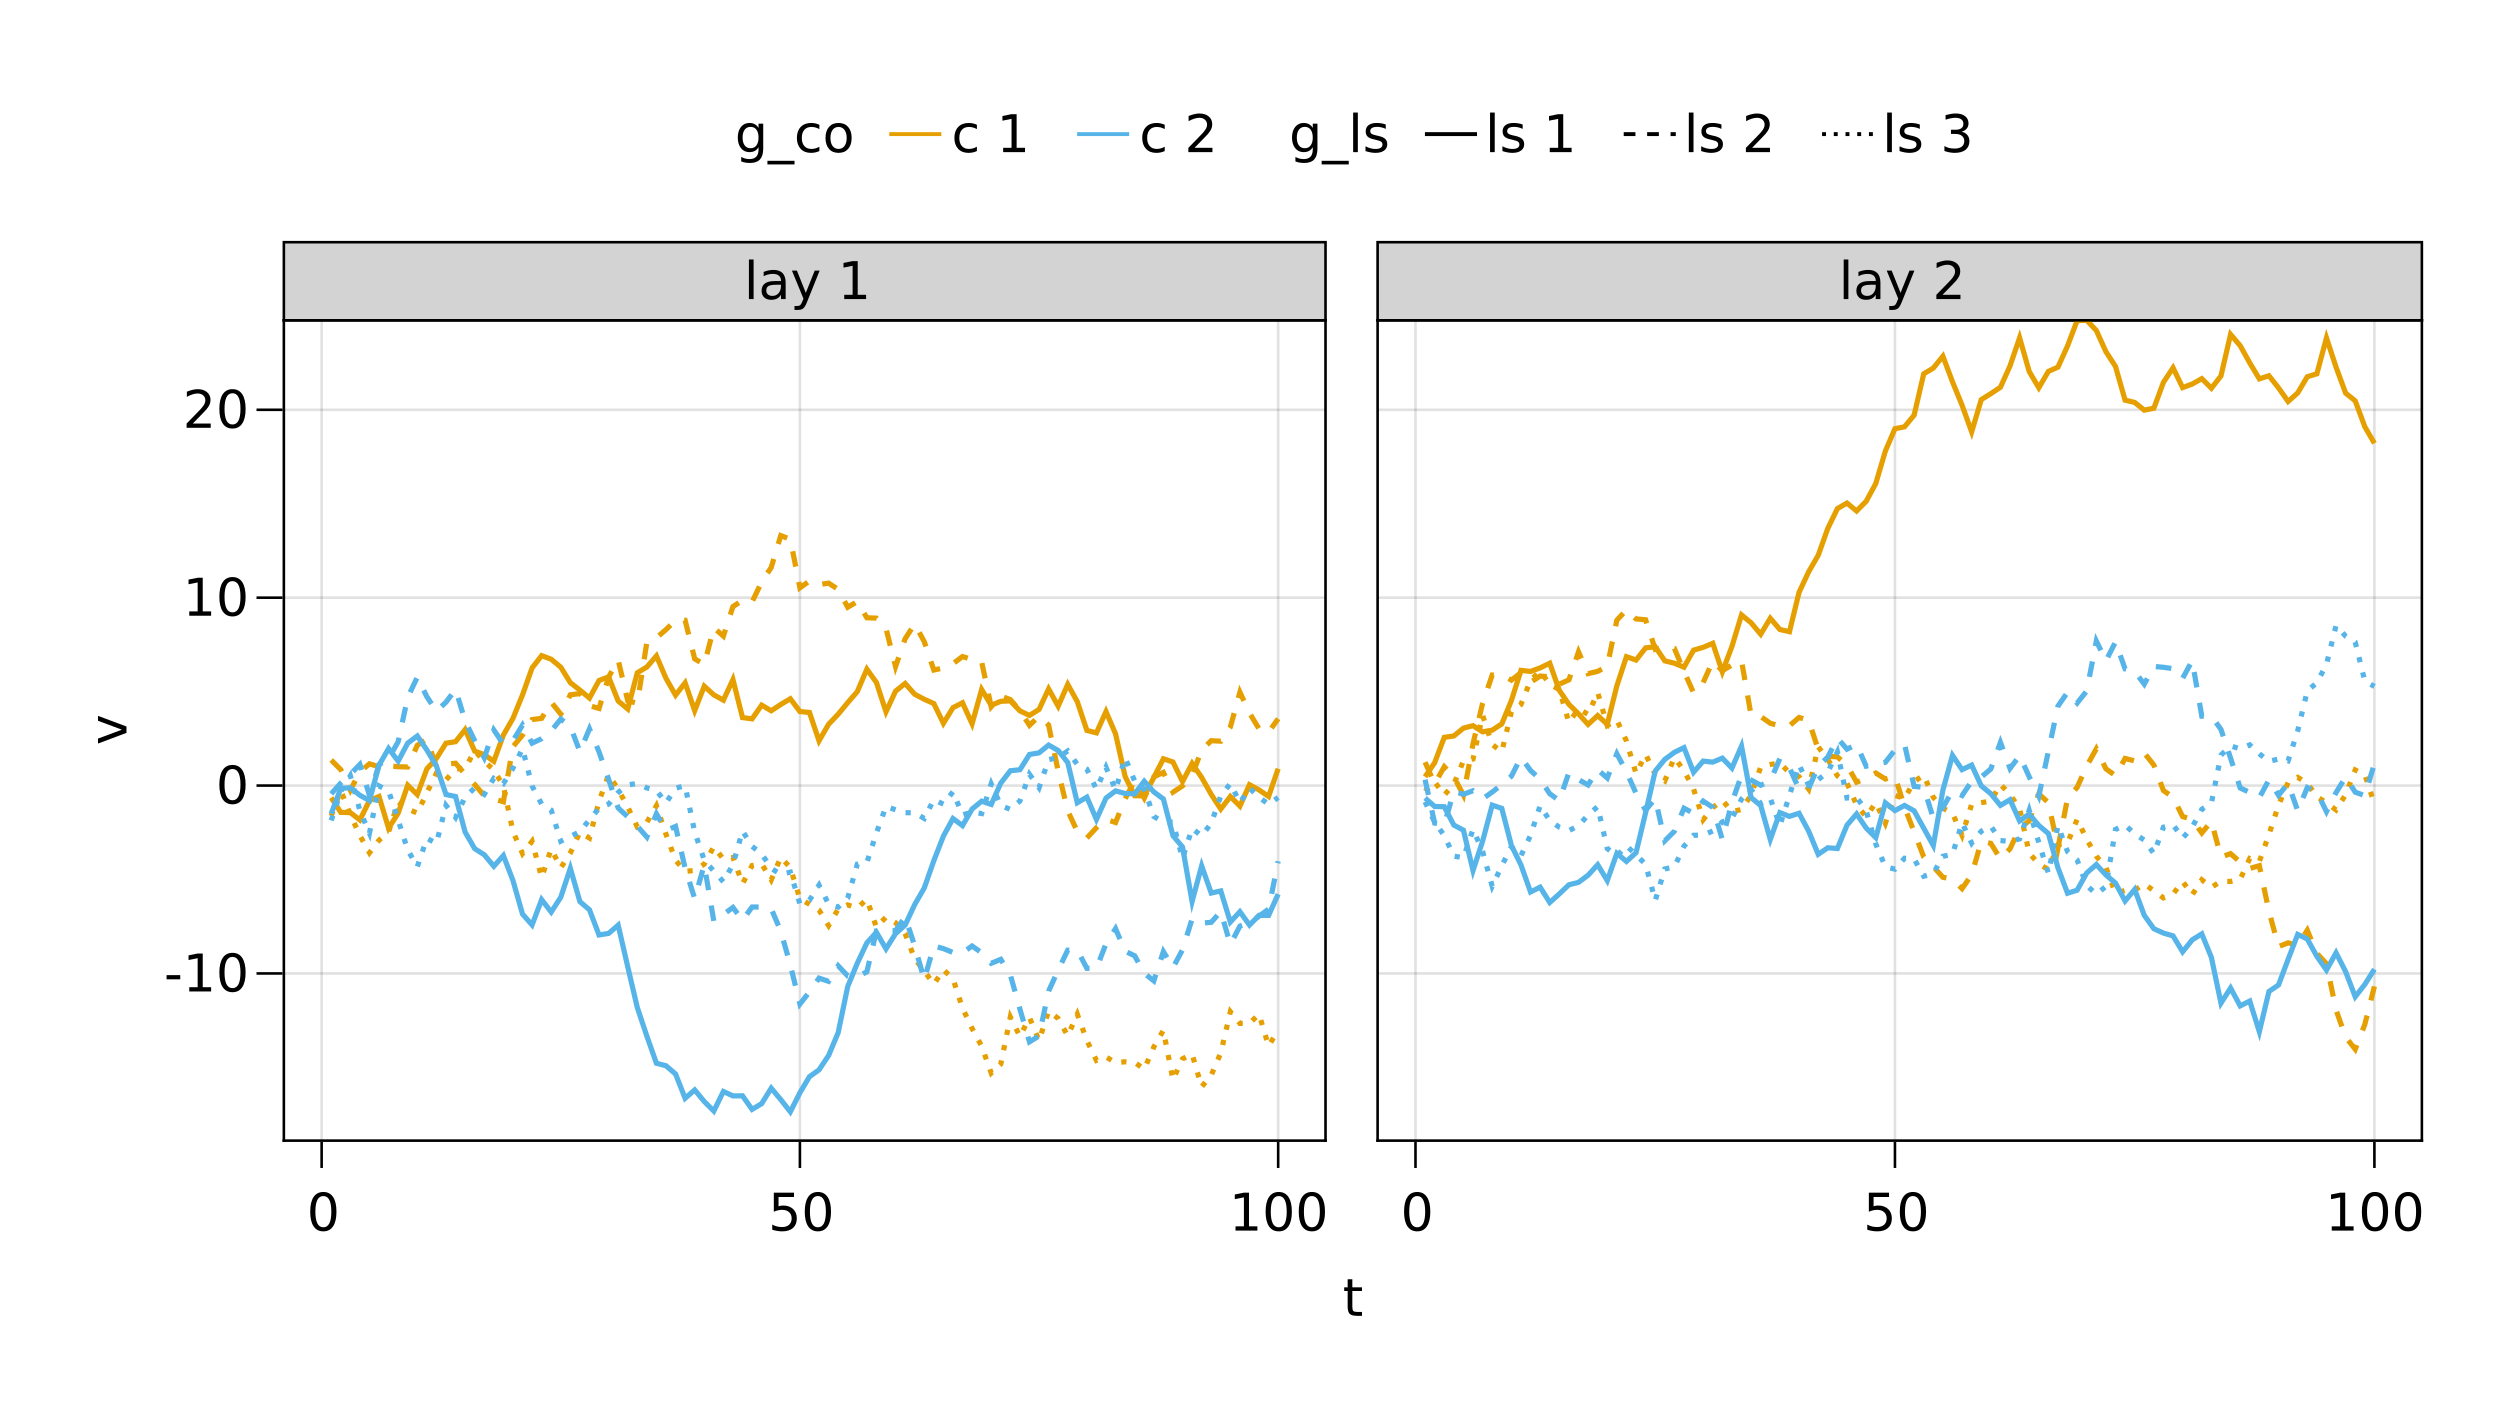 <?xml version="1.0" encoding="UTF-8"?>
<svg xmlns="http://www.w3.org/2000/svg" xmlns:xlink="http://www.w3.org/1999/xlink" width="960pt" height="540pt" viewBox="0 0 960 540" version="1.1">
<defs>
<g>
<symbol overflow="visible" id="glyph0-0">
<path style="stroke:none;" d="M 1 3.531 L 1 -14.109 L 11 -14.109 L 11 3.531 Z M 2.125 2.422 L 9.891 2.422 L 9.891 -12.984 L 2.125 -12.984 Z M 2.125 2.422 "/>
</symbol>
<symbol overflow="visible" id="glyph0-1">
<path style="stroke:none;" d="M 6.359 -13.281 C 5.336 -13.281 4.57 -12.781 4.062 -11.781 C 3.551 -10.781 3.297 -9.281 3.297 -7.281 C 3.297 -5.281 3.551 -3.781 4.062 -2.781 C 4.57 -1.781 5.336 -1.281 6.359 -1.281 C 7.379 -1.281 8.145 -1.781 8.656 -2.781 C 9.164 -3.781 9.422 -5.281 9.422 -7.281 C 9.422 -9.281 9.164 -10.781 8.656 -11.781 C 8.145 -12.781 7.379 -13.281 6.359 -13.281 Z M 6.359 -14.844 C 7.992 -14.844 9.238 -14.195 10.094 -12.906 C 10.957 -11.613 11.391 -9.738 11.391 -7.281 C 11.391 -4.82 10.957 -2.945 10.094 -1.656 C 9.238 -0.363 7.992 0.281 6.359 0.281 C 4.723 0.281 3.473 -0.363 2.609 -1.656 C 1.742 -2.945 1.312 -4.82 1.312 -7.281 C 1.312 -9.738 1.742 -11.613 2.609 -12.906 C 3.473 -14.195 4.723 -14.844 6.359 -14.844 Z M 6.359 -14.844 "/>
</symbol>
<symbol overflow="visible" id="glyph0-2">
<path style="stroke:none;" d="M 0.984 -6.281 L 6.234 -6.281 L 6.234 -4.672 L 0.984 -4.672 Z M 0.984 -6.281 "/>
</symbol>
<symbol overflow="visible" id="glyph1-0">
<path style="stroke:none;" d="M 1 3.531 L 1 -14.109 L 11 -14.109 L 11 3.531 Z M 2.125 2.422 L 9.891 2.422 L 9.891 -12.984 L 2.125 -12.984 Z M 2.125 2.422 "/>
</symbol>
<symbol overflow="visible" id="glyph1-1">
<path style="stroke:none;" d="M 2.156 -14.578 L 9.906 -14.578 L 9.906 -12.922 L 3.969 -12.922 L 3.969 -9.344 C 4.25 -9.445 4.531 -9.52 4.812 -9.562 C 5.102 -9.613 5.395 -9.641 5.688 -9.641 C 7.312 -9.641 8.598 -9.191 9.547 -8.297 C 10.504 -7.41 10.984 -6.203 10.984 -4.672 C 10.984 -3.109 10.492 -1.891 9.516 -1.016 C 8.535 -0.148 7.156 0.281 5.375 0.281 C 4.77 0.281 4.148 0.227 3.516 0.125 C 2.879 0.02 2.223 -0.133 1.547 -0.344 L 1.547 -2.328 C 2.129 -2.004 2.734 -1.766 3.359 -1.609 C 3.984 -1.453 4.645 -1.375 5.344 -1.375 C 6.469 -1.375 7.359 -1.672 8.016 -2.266 C 8.672 -2.859 9 -3.66 9 -4.672 C 9 -5.691 8.672 -6.5 8.016 -7.094 C 7.359 -7.688 6.469 -7.984 5.344 -7.984 C 4.812 -7.984 4.285 -7.922 3.766 -7.797 C 3.242 -7.68 2.707 -7.5 2.156 -7.25 Z M 2.156 -14.578 "/>
</symbol>
<symbol overflow="visible" id="glyph1-2">
<path style="stroke:none;" d="M 2.484 -1.656 L 5.703 -1.656 L 5.703 -12.781 L 2.203 -12.078 L 2.203 -13.875 L 5.688 -14.578 L 7.656 -14.578 L 7.656 -1.656 L 10.875 -1.656 L 10.875 0 L 2.484 0 Z M 2.484 -1.656 "/>
</symbol>
<symbol overflow="visible" id="glyph1-3">
<path style="stroke:none;" d="M 6.359 -13.281 C 5.336 -13.281 4.57 -12.781 4.062 -11.781 C 3.551 -10.781 3.297 -9.281 3.297 -7.281 C 3.297 -5.281 3.551 -3.781 4.062 -2.781 C 4.57 -1.781 5.336 -1.281 6.359 -1.281 C 7.379 -1.281 8.145 -1.781 8.656 -2.781 C 9.164 -3.781 9.422 -5.281 9.422 -7.281 C 9.422 -9.281 9.164 -10.781 8.656 -11.781 C 8.145 -12.781 7.379 -13.281 6.359 -13.281 Z M 6.359 -14.844 C 7.992 -14.844 9.238 -14.195 10.094 -12.906 C 10.957 -11.613 11.391 -9.738 11.391 -7.281 C 11.391 -4.82 10.957 -2.945 10.094 -1.656 C 9.238 -0.363 7.992 0.281 6.359 0.281 C 4.723 0.281 3.473 -0.363 2.609 -1.656 C 1.742 -2.945 1.312 -4.82 1.312 -7.281 C 1.312 -9.738 1.742 -11.613 2.609 -12.906 C 3.473 -14.195 4.723 -14.844 6.359 -14.844 Z M 6.359 -14.844 "/>
</symbol>
<symbol overflow="visible" id="glyph2-0">
<path style="stroke:none;" d="M 1 3.531 L 1 -14.109 L 11 -14.109 L 11 3.531 Z M 2.125 2.422 L 9.891 2.422 L 9.891 -12.984 L 2.125 -12.984 Z M 2.125 2.422 "/>
</symbol>
<symbol overflow="visible" id="glyph2-1">
<path style="stroke:none;" d="M 6.359 -13.281 C 5.336 -13.281 4.57 -12.781 4.062 -11.781 C 3.551 -10.781 3.297 -9.281 3.297 -7.281 C 3.297 -5.281 3.551 -3.781 4.062 -2.781 C 4.57 -1.781 5.336 -1.281 6.359 -1.281 C 7.379 -1.281 8.145 -1.781 8.656 -2.781 C 9.164 -3.781 9.422 -5.281 9.422 -7.281 C 9.422 -9.281 9.164 -10.781 8.656 -11.781 C 8.145 -12.781 7.379 -13.281 6.359 -13.281 Z M 6.359 -14.844 C 7.992 -14.844 9.238 -14.195 10.094 -12.906 C 10.957 -11.613 11.391 -9.738 11.391 -7.281 C 11.391 -4.82 10.957 -2.945 10.094 -1.656 C 9.238 -0.363 7.992 0.281 6.359 0.281 C 4.723 0.281 3.473 -0.363 2.609 -1.656 C 1.742 -2.945 1.312 -4.82 1.312 -7.281 C 1.312 -9.738 1.742 -11.613 2.609 -12.906 C 3.473 -14.195 4.723 -14.844 6.359 -14.844 Z M 6.359 -14.844 "/>
</symbol>
<symbol overflow="visible" id="glyph3-0">
<path style="stroke:none;" d="M 1 3.531 L 1 -14.109 L 11 -14.109 L 11 3.531 Z M 2.125 2.422 L 9.891 2.422 L 9.891 -12.984 L 2.125 -12.984 Z M 2.125 2.422 "/>
</symbol>
<symbol overflow="visible" id="glyph3-1">
<path style="stroke:none;" d="M 6.359 -13.281 C 5.336 -13.281 4.57 -12.781 4.062 -11.781 C 3.551 -10.781 3.297 -9.281 3.297 -7.281 C 3.297 -5.281 3.551 -3.781 4.062 -2.781 C 4.57 -1.781 5.336 -1.281 6.359 -1.281 C 7.379 -1.281 8.145 -1.781 8.656 -2.781 C 9.164 -3.781 9.422 -5.281 9.422 -7.281 C 9.422 -9.281 9.164 -10.781 8.656 -11.781 C 8.145 -12.781 7.379 -13.281 6.359 -13.281 Z M 6.359 -14.844 C 7.992 -14.844 9.238 -14.195 10.094 -12.906 C 10.957 -11.613 11.391 -9.738 11.391 -7.281 C 11.391 -4.82 10.957 -2.945 10.094 -1.656 C 9.238 -0.363 7.992 0.281 6.359 0.281 C 4.723 0.281 3.473 -0.363 2.609 -1.656 C 1.742 -2.945 1.312 -4.82 1.312 -7.281 C 1.312 -9.738 1.742 -11.613 2.609 -12.906 C 3.473 -14.195 4.723 -14.844 6.359 -14.844 Z M 6.359 -14.844 "/>
</symbol>
<symbol overflow="visible" id="glyph4-0">
<path style="stroke:none;" d="M 1 3.531 L 1 -14.109 L 11 -14.109 L 11 3.531 Z M 2.125 2.422 L 9.891 2.422 L 9.891 -12.984 L 2.125 -12.984 Z M 2.125 2.422 "/>
</symbol>
<symbol overflow="visible" id="glyph4-1">
<path style="stroke:none;" d="M 6.359 -13.281 C 5.336 -13.281 4.57 -12.781 4.062 -11.781 C 3.551 -10.781 3.297 -9.281 3.297 -7.281 C 3.297 -5.281 3.551 -3.781 4.062 -2.781 C 4.57 -1.781 5.336 -1.281 6.359 -1.281 C 7.379 -1.281 8.145 -1.781 8.656 -2.781 C 9.164 -3.781 9.422 -5.281 9.422 -7.281 C 9.422 -9.281 9.164 -10.781 8.656 -11.781 C 8.145 -12.781 7.379 -13.281 6.359 -13.281 Z M 6.359 -14.844 C 7.992 -14.844 9.238 -14.195 10.094 -12.906 C 10.957 -11.613 11.391 -9.738 11.391 -7.281 C 11.391 -4.82 10.957 -2.945 10.094 -1.656 C 9.238 -0.363 7.992 0.281 6.359 0.281 C 4.723 0.281 3.473 -0.363 2.609 -1.656 C 1.742 -2.945 1.312 -4.82 1.312 -7.281 C 1.312 -9.738 1.742 -11.613 2.609 -12.906 C 3.473 -14.195 4.723 -14.844 6.359 -14.844 Z M 6.359 -14.844 "/>
</symbol>
<symbol overflow="visible" id="glyph4-2">
<path style="stroke:none;" d="M 2.156 -14.578 L 9.906 -14.578 L 9.906 -12.922 L 3.969 -12.922 L 3.969 -9.344 C 4.25 -9.445 4.531 -9.52 4.812 -9.562 C 5.102 -9.613 5.395 -9.641 5.688 -9.641 C 7.312 -9.641 8.598 -9.191 9.547 -8.297 C 10.504 -7.41 10.984 -6.203 10.984 -4.672 C 10.984 -3.109 10.492 -1.891 9.516 -1.016 C 8.535 -0.148 7.156 0.281 5.375 0.281 C 4.77 0.281 4.148 0.227 3.516 0.125 C 2.879 0.02 2.223 -0.133 1.547 -0.344 L 1.547 -2.328 C 2.129 -2.004 2.734 -1.766 3.359 -1.609 C 3.984 -1.453 4.645 -1.375 5.344 -1.375 C 6.469 -1.375 7.359 -1.672 8.016 -2.266 C 8.672 -2.859 9 -3.66 9 -4.672 C 9 -5.691 8.672 -6.5 8.016 -7.094 C 7.359 -7.688 6.469 -7.984 5.344 -7.984 C 4.812 -7.984 4.285 -7.922 3.766 -7.797 C 3.242 -7.68 2.707 -7.5 2.156 -7.25 Z M 2.156 -14.578 "/>
</symbol>
<symbol overflow="visible" id="glyph4-3">
<path style="stroke:none;" d="M 3.656 -14.047 L 3.656 -10.938 L 7.359 -10.938 L 7.359 -9.547 L 3.656 -9.547 L 3.656 -3.609 C 3.656 -2.711 3.773 -2.133 4.016 -1.875 C 4.266 -1.625 4.766 -1.5 5.516 -1.5 L 7.359 -1.5 L 7.359 0 L 5.516 0 C 4.129 0 3.172 -0.254 2.641 -0.766 C 2.117 -1.285 1.859 -2.234 1.859 -3.609 L 1.859 -9.547 L 0.531 -9.547 L 0.531 -10.938 L 1.859 -10.938 L 1.859 -14.047 Z M 3.656 -14.047 "/>
</symbol>
<symbol overflow="visible" id="glyph5-0">
<path style="stroke:none;" d="M 1 3.531 L 1 -14.109 L 11 -14.109 L 11 3.531 Z M 2.125 2.422 L 9.891 2.422 L 9.891 -12.984 L 2.125 -12.984 Z M 2.125 2.422 "/>
</symbol>
<symbol overflow="visible" id="glyph5-1">
<path style="stroke:none;" d="M 2.484 -1.656 L 5.703 -1.656 L 5.703 -12.781 L 2.203 -12.078 L 2.203 -13.875 L 5.688 -14.578 L 7.656 -14.578 L 7.656 -1.656 L 10.875 -1.656 L 10.875 0 L 2.484 0 Z M 2.484 -1.656 "/>
</symbol>
<symbol overflow="visible" id="glyph6-0">
<path style="stroke:none;" d="M 1 3.531 L 1 -14.109 L 11 -14.109 L 11 3.531 Z M 2.125 2.422 L 9.891 2.422 L 9.891 -12.984 L 2.125 -12.984 Z M 2.125 2.422 "/>
</symbol>
<symbol overflow="visible" id="glyph6-1">
<path style="stroke:none;" d="M 6.359 -13.281 C 5.336 -13.281 4.57 -12.781 4.062 -11.781 C 3.551 -10.781 3.297 -9.281 3.297 -7.281 C 3.297 -5.281 3.551 -3.781 4.062 -2.781 C 4.57 -1.781 5.336 -1.281 6.359 -1.281 C 7.379 -1.281 8.145 -1.781 8.656 -2.781 C 9.164 -3.781 9.422 -5.281 9.422 -7.281 C 9.422 -9.281 9.164 -10.781 8.656 -11.781 C 8.145 -12.781 7.379 -13.281 6.359 -13.281 Z M 6.359 -14.844 C 7.992 -14.844 9.238 -14.195 10.094 -12.906 C 10.957 -11.613 11.391 -9.738 11.391 -7.281 C 11.391 -4.82 10.957 -2.945 10.094 -1.656 C 9.238 -0.363 7.992 0.281 6.359 0.281 C 4.723 0.281 3.473 -0.363 2.609 -1.656 C 1.742 -2.945 1.312 -4.82 1.312 -7.281 C 1.312 -9.738 1.742 -11.613 2.609 -12.906 C 3.473 -14.195 4.723 -14.844 6.359 -14.844 Z M 6.359 -14.844 "/>
</symbol>
<symbol overflow="visible" id="glyph7-0">
<path style="stroke:none;" d="M 1 3.531 L 1 -14.109 L 11 -14.109 L 11 3.531 Z M 2.125 2.422 L 9.891 2.422 L 9.891 -12.984 L 2.125 -12.984 Z M 2.125 2.422 "/>
</symbol>
<symbol overflow="visible" id="glyph7-1">
<path style="stroke:none;" d="M 6.359 -13.281 C 5.336 -13.281 4.57 -12.781 4.062 -11.781 C 3.551 -10.781 3.297 -9.281 3.297 -7.281 C 3.297 -5.281 3.551 -3.781 4.062 -2.781 C 4.57 -1.781 5.336 -1.281 6.359 -1.281 C 7.379 -1.281 8.145 -1.781 8.656 -2.781 C 9.164 -3.781 9.422 -5.281 9.422 -7.281 C 9.422 -9.281 9.164 -10.781 8.656 -11.781 C 8.145 -12.781 7.379 -13.281 6.359 -13.281 Z M 6.359 -14.844 C 7.992 -14.844 9.238 -14.195 10.094 -12.906 C 10.957 -11.613 11.391 -9.738 11.391 -7.281 C 11.391 -4.82 10.957 -2.945 10.094 -1.656 C 9.238 -0.363 7.992 0.281 6.359 0.281 C 4.723 0.281 3.473 -0.363 2.609 -1.656 C 1.742 -2.945 1.312 -4.82 1.312 -7.281 C 1.312 -9.738 1.742 -11.613 2.609 -12.906 C 3.473 -14.195 4.723 -14.844 6.359 -14.844 Z M 6.359 -14.844 "/>
</symbol>
<symbol overflow="visible" id="glyph8-0">
<path style="stroke:none;" d="M 1 3.531 L 1 -14.109 L 11 -14.109 L 11 3.531 Z M 2.125 2.422 L 9.891 2.422 L 9.891 -12.984 L 2.125 -12.984 Z M 2.125 2.422 "/>
</symbol>
<symbol overflow="visible" id="glyph8-1">
<path style="stroke:none;" d="M 2.484 -1.656 L 5.703 -1.656 L 5.703 -12.781 L 2.203 -12.078 L 2.203 -13.875 L 5.688 -14.578 L 7.656 -14.578 L 7.656 -1.656 L 10.875 -1.656 L 10.875 0 L 2.484 0 Z M 2.484 -1.656 "/>
</symbol>
<symbol overflow="visible" id="glyph8-2">
<path style="stroke:none;" d="M 3.844 -1.656 L 10.719 -1.656 L 10.719 0 L 1.469 0 L 1.469 -1.656 C 2.219 -2.438 3.238 -3.477 4.531 -4.781 C 5.82 -6.082 6.633 -6.926 6.969 -7.312 C 7.594 -8.02 8.031 -8.617 8.281 -9.109 C 8.531 -9.598 8.656 -10.082 8.656 -10.562 C 8.656 -11.332 8.383 -11.961 7.844 -12.453 C 7.301 -12.941 6.594 -13.188 5.719 -13.188 C 5.102 -13.188 4.453 -13.078 3.766 -12.859 C 3.078 -12.648 2.344 -12.328 1.562 -11.891 L 1.562 -13.875 C 2.352 -14.195 3.094 -14.438 3.781 -14.594 C 4.477 -14.758 5.113 -14.844 5.688 -14.844 C 7.195 -14.844 8.398 -14.461 9.297 -13.703 C 10.191 -12.953 10.641 -11.945 10.641 -10.688 C 10.641 -10.082 10.523 -9.508 10.297 -8.969 C 10.078 -8.438 9.672 -7.805 9.078 -7.078 C 8.922 -6.891 8.406 -6.344 7.531 -5.438 C 6.656 -4.539 5.426 -3.281 3.844 -1.656 Z M 3.844 -1.656 "/>
</symbol>
<symbol overflow="visible" id="glyph9-0">
<path style="stroke:none;" d="M 1 3.531 L 1 -14.109 L 11 -14.109 L 11 3.531 Z M 2.125 2.422 L 9.891 2.422 L 9.891 -12.984 L 2.125 -12.984 Z M 2.125 2.422 "/>
</symbol>
<symbol overflow="visible" id="glyph9-1">
<path style="stroke:none;" d="M 6.359 -13.281 C 5.336 -13.281 4.57 -12.781 4.062 -11.781 C 3.551 -10.781 3.297 -9.281 3.297 -7.281 C 3.297 -5.281 3.551 -3.781 4.062 -2.781 C 4.57 -1.781 5.336 -1.281 6.359 -1.281 C 7.379 -1.281 8.145 -1.781 8.656 -2.781 C 9.164 -3.781 9.422 -5.281 9.422 -7.281 C 9.422 -9.281 9.164 -10.781 8.656 -11.781 C 8.145 -12.781 7.379 -13.281 6.359 -13.281 Z M 6.359 -14.844 C 7.992 -14.844 9.238 -14.195 10.094 -12.906 C 10.957 -11.613 11.391 -9.738 11.391 -7.281 C 11.391 -4.82 10.957 -2.945 10.094 -1.656 C 9.238 -0.363 7.992 0.281 6.359 0.281 C 4.723 0.281 3.473 -0.363 2.609 -1.656 C 1.742 -2.945 1.312 -4.82 1.312 -7.281 C 1.312 -9.738 1.742 -11.613 2.609 -12.906 C 3.473 -14.195 4.723 -14.844 6.359 -14.844 Z M 6.359 -14.844 "/>
</symbol>
<symbol overflow="visible" id="glyph10-0">
<path style="stroke:none;" d="M 1 3.531 L 1 -14.109 L 11 -14.109 L 11 3.531 Z M 2.125 2.422 L 9.891 2.422 L 9.891 -12.984 L 2.125 -12.984 Z M 2.125 2.422 "/>
</symbol>
<symbol overflow="visible" id="glyph10-1">
<path style="stroke:none;" d="M 6.359 -13.281 C 5.336 -13.281 4.57 -12.781 4.062 -11.781 C 3.551 -10.781 3.297 -9.281 3.297 -7.281 C 3.297 -5.281 3.551 -3.781 4.062 -2.781 C 4.57 -1.781 5.336 -1.281 6.359 -1.281 C 7.379 -1.281 8.145 -1.781 8.656 -2.781 C 9.164 -3.781 9.422 -5.281 9.422 -7.281 C 9.422 -9.281 9.164 -10.781 8.656 -11.781 C 8.145 -12.781 7.379 -13.281 6.359 -13.281 Z M 6.359 -14.844 C 7.992 -14.844 9.238 -14.195 10.094 -12.906 C 10.957 -11.613 11.391 -9.738 11.391 -7.281 C 11.391 -4.82 10.957 -2.945 10.094 -1.656 C 9.238 -0.363 7.992 0.281 6.359 0.281 C 4.723 0.281 3.473 -0.363 2.609 -1.656 C 1.742 -2.945 1.312 -4.82 1.312 -7.281 C 1.312 -9.738 1.742 -11.613 2.609 -12.906 C 3.473 -14.195 4.723 -14.844 6.359 -14.844 Z M 6.359 -14.844 "/>
</symbol>
<symbol overflow="visible" id="glyph10-2">
<path style="stroke:none;" d="M 2.484 -1.656 L 5.703 -1.656 L 5.703 -12.781 L 2.203 -12.078 L 2.203 -13.875 L 5.688 -14.578 L 7.656 -14.578 L 7.656 -1.656 L 10.875 -1.656 L 10.875 0 L 2.484 0 Z M 2.484 -1.656 "/>
</symbol>
<symbol overflow="visible" id="glyph11-0">
<path style="stroke:none;" d="M 1 3.531 L 1 -14.109 L 11 -14.109 L 11 3.531 Z M 2.125 2.422 L 9.891 2.422 L 9.891 -12.984 L 2.125 -12.984 Z M 2.125 2.422 "/>
</symbol>
<symbol overflow="visible" id="glyph11-1">
<path style="stroke:none;" d="M 1.891 -15.203 L 3.688 -15.203 L 3.688 0 L 1.891 0 Z M 1.891 -15.203 "/>
</symbol>
<symbol overflow="visible" id="glyph11-2">
<path style="stroke:none;" d="M 6.438 1.016 C 5.926 2.316 5.43 3.164 4.953 3.562 C 4.473 3.957 3.828 4.156 3.016 4.156 L 1.578 4.156 L 1.578 2.656 L 2.641 2.656 C 3.129 2.656 3.508 2.535 3.781 2.297 C 4.062 2.066 4.367 1.516 4.703 0.641 L 5.016 -0.172 L 0.594 -10.938 L 2.5 -10.938 L 5.922 -2.391 L 9.344 -10.938 L 11.234 -10.938 Z M 6.438 1.016 "/>
</symbol>
<symbol overflow="visible" id="glyph11-3">
<path style="stroke:none;" d=""/>
</symbol>
<symbol overflow="visible" id="glyph11-4">
<path style="stroke:none;" d="M 2.484 -1.656 L 5.703 -1.656 L 5.703 -12.781 L 2.203 -12.078 L 2.203 -13.875 L 5.688 -14.578 L 7.656 -14.578 L 7.656 -1.656 L 10.875 -1.656 L 10.875 0 L 2.484 0 Z M 2.484 -1.656 "/>
</symbol>
<symbol overflow="visible" id="glyph12-0">
<path style="stroke:none;" d="M 1 3.531 L 1 -14.109 L 11 -14.109 L 11 3.531 Z M 2.125 2.422 L 9.891 2.422 L 9.891 -12.984 L 2.125 -12.984 Z M 2.125 2.422 "/>
</symbol>
<symbol overflow="visible" id="glyph12-1">
<path style="stroke:none;" d="M 6.859 -5.5 C 5.398 -5.5 4.391 -5.332 3.828 -5 C 3.273 -4.664 3 -4.098 3 -3.297 C 3 -2.66 3.207 -2.156 3.625 -1.781 C 4.051 -1.406 4.625 -1.219 5.344 -1.219 C 6.344 -1.219 7.141 -1.57 7.734 -2.281 C 8.336 -2.988 8.641 -3.926 8.641 -5.094 L 8.641 -5.5 Z M 10.438 -6.234 L 10.438 0 L 8.641 0 L 8.641 -1.656 C 8.234 -1 7.723 -0.508 7.109 -0.188 C 6.492 0.125 5.742 0.281 4.859 0.281 C 3.742 0.281 2.852 -0.031 2.188 -0.656 C 1.531 -1.289 1.203 -2.133 1.203 -3.188 C 1.203 -4.414 1.613 -5.344 2.438 -5.969 C 3.258 -6.594 4.488 -6.906 6.125 -6.906 L 8.641 -6.906 L 8.641 -7.078 C 8.641 -7.91 8.367 -8.551 7.828 -9 C 7.285 -9.445 6.52 -9.672 5.531 -9.672 C 4.906 -9.672 4.297 -9.598 3.703 -9.453 C 3.117 -9.305 2.551 -9.082 2 -8.781 L 2 -10.438 C 2.656 -10.695 3.289 -10.891 3.906 -11.016 C 4.531 -11.141 5.133 -11.203 5.719 -11.203 C 7.301 -11.203 8.484 -10.789 9.266 -9.969 C 10.047 -9.145 10.438 -7.898 10.438 -6.234 Z M 10.438 -6.234 "/>
</symbol>
<symbol overflow="visible" id="glyph13-0">
<path style="stroke:none;" d="M 1 3.531 L 1 -14.109 L 11 -14.109 L 11 3.531 Z M 2.125 2.422 L 9.891 2.422 L 9.891 -12.984 L 2.125 -12.984 Z M 2.125 2.422 "/>
</symbol>
<symbol overflow="visible" id="glyph13-1">
<path style="stroke:none;" d="M 1.891 -15.203 L 3.688 -15.203 L 3.688 0 L 1.891 0 Z M 1.891 -15.203 "/>
</symbol>
<symbol overflow="visible" id="glyph13-2">
<path style="stroke:none;" d="M 6.438 1.016 C 5.926 2.316 5.43 3.164 4.953 3.562 C 4.473 3.957 3.828 4.156 3.016 4.156 L 1.578 4.156 L 1.578 2.656 L 2.641 2.656 C 3.129 2.656 3.508 2.535 3.781 2.297 C 4.062 2.066 4.367 1.516 4.703 0.641 L 5.016 -0.172 L 0.594 -10.938 L 2.5 -10.938 L 5.922 -2.391 L 9.344 -10.938 L 11.234 -10.938 Z M 6.438 1.016 "/>
</symbol>
<symbol overflow="visible" id="glyph13-3">
<path style="stroke:none;" d=""/>
</symbol>
<symbol overflow="visible" id="glyph13-4">
<path style="stroke:none;" d="M 3.844 -1.656 L 10.719 -1.656 L 10.719 0 L 1.469 0 L 1.469 -1.656 C 2.219 -2.438 3.238 -3.477 4.531 -4.781 C 5.82 -6.082 6.633 -6.926 6.969 -7.312 C 7.594 -8.02 8.031 -8.617 8.281 -9.109 C 8.531 -9.598 8.656 -10.082 8.656 -10.562 C 8.656 -11.332 8.383 -11.961 7.844 -12.453 C 7.301 -12.941 6.594 -13.188 5.719 -13.188 C 5.102 -13.188 4.453 -13.078 3.766 -12.859 C 3.078 -12.648 2.344 -12.328 1.562 -11.891 L 1.562 -13.875 C 2.352 -14.195 3.094 -14.438 3.781 -14.594 C 4.477 -14.758 5.113 -14.844 5.688 -14.844 C 7.195 -14.844 8.398 -14.461 9.297 -13.703 C 10.191 -12.953 10.641 -11.945 10.641 -10.688 C 10.641 -10.082 10.523 -9.508 10.297 -8.969 C 10.078 -8.438 9.672 -7.805 9.078 -7.078 C 8.922 -6.891 8.406 -6.344 7.531 -5.438 C 6.656 -4.539 5.426 -3.281 3.844 -1.656 Z M 3.844 -1.656 "/>
</symbol>
<symbol overflow="visible" id="glyph14-0">
<path style="stroke:none;" d="M 1 3.531 L 1 -14.109 L 11 -14.109 L 11 3.531 Z M 2.125 2.422 L 9.891 2.422 L 9.891 -12.984 L 2.125 -12.984 Z M 2.125 2.422 "/>
</symbol>
<symbol overflow="visible" id="glyph14-1">
<path style="stroke:none;" d="M 6.859 -5.5 C 5.398 -5.5 4.391 -5.332 3.828 -5 C 3.273 -4.664 3 -4.098 3 -3.297 C 3 -2.66 3.207 -2.156 3.625 -1.781 C 4.051 -1.406 4.625 -1.219 5.344 -1.219 C 6.344 -1.219 7.141 -1.57 7.734 -2.281 C 8.336 -2.988 8.641 -3.926 8.641 -5.094 L 8.641 -5.5 Z M 10.438 -6.234 L 10.438 0 L 8.641 0 L 8.641 -1.656 C 8.234 -1 7.723 -0.508 7.109 -0.188 C 6.492 0.125 5.742 0.281 4.859 0.281 C 3.742 0.281 2.852 -0.031 2.188 -0.656 C 1.531 -1.289 1.203 -2.133 1.203 -3.188 C 1.203 -4.414 1.613 -5.344 2.438 -5.969 C 3.258 -6.594 4.488 -6.906 6.125 -6.906 L 8.641 -6.906 L 8.641 -7.078 C 8.641 -7.91 8.367 -8.551 7.828 -9 C 7.285 -9.445 6.52 -9.672 5.531 -9.672 C 4.906 -9.672 4.297 -9.598 3.703 -9.453 C 3.117 -9.305 2.551 -9.082 2 -8.781 L 2 -10.438 C 2.656 -10.695 3.289 -10.891 3.906 -11.016 C 4.531 -11.141 5.133 -11.203 5.719 -11.203 C 7.301 -11.203 8.484 -10.789 9.266 -9.969 C 10.047 -9.145 10.438 -7.898 10.438 -6.234 Z M 10.438 -6.234 "/>
</symbol>
<symbol overflow="visible" id="glyph15-0">
<path style="stroke:none;" d="M 3.531 -1 L -14.109 -1 L -14.109 -11 L 3.531 -11 Z M 2.422 -2.125 L 2.422 -9.891 L -12.984 -9.891 L -12.984 -2.125 Z M 2.422 -2.125 "/>
</symbol>
<symbol overflow="visible" id="glyph15-1">
<path style="stroke:none;" d="M -10.938 -0.594 L -10.938 -2.5 L -1.766 -5.922 L -10.938 -9.344 L -10.938 -11.234 L 0 -7.141 L 0 -4.703 Z M -10.938 -0.594 "/>
</symbol>
<symbol overflow="visible" id="glyph16-0">
<path style="stroke:none;" d="M 1 3.531 L 1 -14.109 L 11 -14.109 L 11 3.531 Z M 2.125 2.422 L 9.891 2.422 L 9.891 -12.984 L 2.125 -12.984 Z M 2.125 2.422 "/>
</symbol>
<symbol overflow="visible" id="glyph16-1">
<path style="stroke:none;" d="M 9.078 -5.594 C 9.078 -6.895 8.805 -7.906 8.266 -8.625 C 7.734 -9.344 6.984 -9.703 6.016 -9.703 C 5.055 -9.703 4.305 -9.344 3.766 -8.625 C 3.223 -7.906 2.953 -6.895 2.953 -5.594 C 2.953 -4.301 3.223 -3.297 3.766 -2.578 C 4.305 -1.859 5.055 -1.5 6.016 -1.5 C 6.984 -1.5 7.734 -1.859 8.266 -2.578 C 8.805 -3.297 9.078 -4.301 9.078 -5.594 Z M 10.875 -1.359 C 10.875 0.504 10.461 1.891 9.641 2.797 C 8.816 3.703 7.551 4.156 5.844 4.156 C 5.207 4.156 4.609 4.109 4.047 4.016 C 3.492 3.922 2.953 3.773 2.422 3.578 L 2.422 1.844 C 2.953 2.125 3.473 2.332 3.984 2.469 C 4.492 2.602 5.02 2.672 5.562 2.672 C 6.738 2.672 7.617 2.363 8.203 1.75 C 8.785 1.133 9.078 0.207 9.078 -1.031 L 9.078 -1.922 C 8.711 -1.273 8.238 -0.789 7.656 -0.469 C 7.07 -0.156 6.379 0 5.578 0 C 4.234 0 3.148 -0.508 2.328 -1.531 C 1.516 -2.551 1.109 -3.906 1.109 -5.594 C 1.109 -7.289 1.516 -8.648 2.328 -9.672 C 3.148 -10.691 4.234 -11.203 5.578 -11.203 C 6.379 -11.203 7.07 -11.039 7.656 -10.719 C 8.238 -10.406 8.711 -9.926 9.078 -9.281 L 9.078 -10.938 L 10.875 -10.938 Z M 10.875 -1.359 "/>
</symbol>
<symbol overflow="visible" id="glyph16-2">
<path style="stroke:none;" d="M 6.125 -9.672 C 5.156 -9.672 4.391 -9.297 3.828 -8.547 C 3.273 -7.797 3 -6.766 3 -5.453 C 3 -4.148 3.273 -3.117 3.828 -2.359 C 4.391 -1.609 5.156 -1.234 6.125 -1.234 C 7.082 -1.234 7.836 -1.609 8.391 -2.359 C 8.953 -3.117 9.234 -4.148 9.234 -5.453 C 9.234 -6.754 8.953 -7.781 8.391 -8.531 C 7.836 -9.289 7.082 -9.672 6.125 -9.672 Z M 6.125 -11.203 C 7.688 -11.203 8.91 -10.691 9.797 -9.672 C 10.691 -8.66 11.141 -7.254 11.141 -5.453 C 11.141 -3.672 10.691 -2.27 9.797 -1.25 C 8.91 -0.227 7.688 0.281 6.125 0.281 C 4.551 0.281 3.32 -0.227 2.438 -1.25 C 1.551 -2.27 1.109 -3.672 1.109 -5.453 C 1.109 -7.254 1.551 -8.66 2.438 -9.672 C 3.32 -10.691 4.551 -11.203 6.125 -11.203 Z M 6.125 -11.203 "/>
</symbol>
<symbol overflow="visible" id="glyph16-3">
<path style="stroke:none;" d=""/>
</symbol>
<symbol overflow="visible" id="glyph16-4">
<path style="stroke:none;" d="M 2.484 -1.656 L 5.703 -1.656 L 5.703 -12.781 L 2.203 -12.078 L 2.203 -13.875 L 5.688 -14.578 L 7.656 -14.578 L 7.656 -1.656 L 10.875 -1.656 L 10.875 0 L 2.484 0 Z M 2.484 -1.656 "/>
</symbol>
<symbol overflow="visible" id="glyph17-0">
<path style="stroke:none;" d="M 1 3.531 L 1 -14.109 L 11 -14.109 L 11 3.531 Z M 2.125 2.422 L 9.891 2.422 L 9.891 -12.984 L 2.125 -12.984 Z M 2.125 2.422 "/>
</symbol>
<symbol overflow="visible" id="glyph17-1">
<path style="stroke:none;" d="M 10.203 3.328 L 10.203 4.719 L -0.203 4.719 L -0.203 3.328 Z M 10.203 3.328 "/>
</symbol>
<symbol overflow="visible" id="glyph18-0">
<path style="stroke:none;" d="M 1 3.531 L 1 -14.109 L 11 -14.109 L 11 3.531 Z M 2.125 2.422 L 9.891 2.422 L 9.891 -12.984 L 2.125 -12.984 Z M 2.125 2.422 "/>
</symbol>
<symbol overflow="visible" id="glyph18-1">
<path style="stroke:none;" d="M 9.75 -10.516 L 9.75 -8.844 C 9.25 -9.125 8.742 -9.332 8.234 -9.469 C 7.723 -9.602 7.207 -9.672 6.688 -9.672 C 5.52 -9.672 4.613 -9.301 3.969 -8.562 C 3.32 -7.832 3 -6.797 3 -5.453 C 3 -4.117 3.32 -3.082 3.969 -2.344 C 4.613 -1.602 5.52 -1.234 6.688 -1.234 C 7.207 -1.234 7.723 -1.301 8.234 -1.438 C 8.742 -1.582 9.25 -1.797 9.75 -2.078 L 9.75 -0.422 C 9.25 -0.18 8.727 -0.004 8.188 0.109 C 7.656 0.223 7.086 0.281 6.484 0.281 C 4.836 0.281 3.531 -0.234 2.562 -1.266 C 1.594 -2.305 1.109 -3.703 1.109 -5.453 C 1.109 -7.242 1.598 -8.648 2.578 -9.672 C 3.555 -10.691 4.898 -11.203 6.609 -11.203 C 7.16 -11.203 7.695 -11.145 8.219 -11.031 C 8.75 -10.914 9.258 -10.742 9.75 -10.516 Z M 9.75 -10.516 "/>
</symbol>
<symbol overflow="visible" id="glyph19-0">
<path style="stroke:none;" d="M 1 3.531 L 1 -14.109 L 11 -14.109 L 11 3.531 Z M 2.125 2.422 L 9.891 2.422 L 9.891 -12.984 L 2.125 -12.984 Z M 2.125 2.422 "/>
</symbol>
<symbol overflow="visible" id="glyph19-1">
<path style="stroke:none;" d="M 9.75 -10.516 L 9.75 -8.844 C 9.25 -9.125 8.742 -9.332 8.234 -9.469 C 7.723 -9.602 7.207 -9.672 6.688 -9.672 C 5.52 -9.672 4.613 -9.301 3.969 -8.562 C 3.32 -7.832 3 -6.797 3 -5.453 C 3 -4.117 3.32 -3.082 3.969 -2.344 C 4.613 -1.602 5.52 -1.234 6.688 -1.234 C 7.207 -1.234 7.723 -1.301 8.234 -1.438 C 8.742 -1.582 9.25 -1.797 9.75 -2.078 L 9.75 -0.422 C 9.25 -0.18 8.727 -0.004 8.188 0.109 C 7.656 0.223 7.086 0.281 6.484 0.281 C 4.836 0.281 3.531 -0.234 2.562 -1.266 C 1.594 -2.305 1.109 -3.703 1.109 -5.453 C 1.109 -7.242 1.598 -8.648 2.578 -9.672 C 3.555 -10.691 4.898 -11.203 6.609 -11.203 C 7.16 -11.203 7.695 -11.145 8.219 -11.031 C 8.75 -10.914 9.258 -10.742 9.75 -10.516 Z M 9.75 -10.516 "/>
</symbol>
<symbol overflow="visible" id="glyph20-0">
<path style="stroke:none;" d="M 1 3.531 L 1 -14.109 L 11 -14.109 L 11 3.531 Z M 2.125 2.422 L 9.891 2.422 L 9.891 -12.984 L 2.125 -12.984 Z M 2.125 2.422 "/>
</symbol>
<symbol overflow="visible" id="glyph20-1">
<path style="stroke:none;" d="M 9.75 -10.516 L 9.75 -8.844 C 9.25 -9.125 8.742 -9.332 8.234 -9.469 C 7.723 -9.602 7.207 -9.672 6.688 -9.672 C 5.52 -9.672 4.613 -9.301 3.969 -8.562 C 3.32 -7.832 3 -6.797 3 -5.453 C 3 -4.117 3.32 -3.082 3.969 -2.344 C 4.613 -1.602 5.52 -1.234 6.688 -1.234 C 7.207 -1.234 7.723 -1.301 8.234 -1.438 C 8.742 -1.582 9.25 -1.797 9.75 -2.078 L 9.75 -0.422 C 9.25 -0.18 8.727 -0.004 8.188 0.109 C 7.656 0.223 7.086 0.281 6.484 0.281 C 4.836 0.281 3.531 -0.234 2.562 -1.266 C 1.594 -2.305 1.109 -3.703 1.109 -5.453 C 1.109 -7.242 1.598 -8.648 2.578 -9.672 C 3.555 -10.691 4.898 -11.203 6.609 -11.203 C 7.16 -11.203 7.695 -11.145 8.219 -11.031 C 8.75 -10.914 9.258 -10.742 9.75 -10.516 Z M 9.75 -10.516 "/>
</symbol>
<symbol overflow="visible" id="glyph20-2">
<path style="stroke:none;" d=""/>
</symbol>
<symbol overflow="visible" id="glyph20-3">
<path style="stroke:none;" d="M 1.891 -15.203 L 3.688 -15.203 L 3.688 0 L 1.891 0 Z M 1.891 -15.203 "/>
</symbol>
<symbol overflow="visible" id="glyph21-0">
<path style="stroke:none;" d="M 1 3.531 L 1 -14.109 L 11 -14.109 L 11 3.531 Z M 2.125 2.422 L 9.891 2.422 L 9.891 -12.984 L 2.125 -12.984 Z M 2.125 2.422 "/>
</symbol>
<symbol overflow="visible" id="glyph21-1">
<path style="stroke:none;" d="M 3.844 -1.656 L 10.719 -1.656 L 10.719 0 L 1.469 0 L 1.469 -1.656 C 2.219 -2.438 3.238 -3.477 4.531 -4.781 C 5.82 -6.082 6.633 -6.926 6.969 -7.312 C 7.594 -8.02 8.031 -8.617 8.281 -9.109 C 8.531 -9.598 8.656 -10.082 8.656 -10.562 C 8.656 -11.332 8.383 -11.961 7.844 -12.453 C 7.301 -12.941 6.594 -13.188 5.719 -13.188 C 5.102 -13.188 4.453 -13.078 3.766 -12.859 C 3.078 -12.648 2.344 -12.328 1.562 -11.891 L 1.562 -13.875 C 2.352 -14.195 3.094 -14.438 3.781 -14.594 C 4.477 -14.758 5.113 -14.844 5.688 -14.844 C 7.195 -14.844 8.398 -14.461 9.297 -13.703 C 10.191 -12.953 10.641 -11.945 10.641 -10.688 C 10.641 -10.082 10.523 -9.508 10.297 -8.969 C 10.078 -8.438 9.672 -7.805 9.078 -7.078 C 8.922 -6.891 8.406 -6.344 7.531 -5.438 C 6.656 -4.539 5.426 -3.281 3.844 -1.656 Z M 3.844 -1.656 "/>
</symbol>
<symbol overflow="visible" id="glyph21-2">
<path style="stroke:none;" d="M 9.078 -5.594 C 9.078 -6.895 8.805 -7.906 8.266 -8.625 C 7.734 -9.344 6.984 -9.703 6.016 -9.703 C 5.055 -9.703 4.305 -9.344 3.766 -8.625 C 3.223 -7.906 2.953 -6.895 2.953 -5.594 C 2.953 -4.301 3.223 -3.297 3.766 -2.578 C 4.305 -1.859 5.055 -1.5 6.016 -1.5 C 6.984 -1.5 7.734 -1.859 8.266 -2.578 C 8.805 -3.297 9.078 -4.301 9.078 -5.594 Z M 10.875 -1.359 C 10.875 0.504 10.461 1.891 9.641 2.797 C 8.816 3.703 7.551 4.156 5.844 4.156 C 5.207 4.156 4.609 4.109 4.047 4.016 C 3.492 3.922 2.953 3.773 2.422 3.578 L 2.422 1.844 C 2.953 2.125 3.473 2.332 3.984 2.469 C 4.492 2.602 5.02 2.672 5.562 2.672 C 6.738 2.672 7.617 2.363 8.203 1.75 C 8.785 1.133 9.078 0.207 9.078 -1.031 L 9.078 -1.922 C 8.711 -1.273 8.238 -0.789 7.656 -0.469 C 7.07 -0.156 6.379 0 5.578 0 C 4.234 0 3.148 -0.508 2.328 -1.531 C 1.516 -2.551 1.109 -3.906 1.109 -5.594 C 1.109 -7.289 1.516 -8.648 2.328 -9.672 C 3.148 -10.691 4.234 -11.203 5.578 -11.203 C 6.379 -11.203 7.07 -11.039 7.656 -10.719 C 8.238 -10.406 8.711 -9.926 9.078 -9.281 L 9.078 -10.938 L 10.875 -10.938 Z M 10.875 -1.359 "/>
</symbol>
<symbol overflow="visible" id="glyph21-3">
<path style="stroke:none;" d="M 10.203 3.328 L 10.203 4.719 L -0.203 4.719 L -0.203 3.328 Z M 10.203 3.328 "/>
</symbol>
<symbol overflow="visible" id="glyph21-4">
<path style="stroke:none;" d="M 1.891 -15.203 L 3.688 -15.203 L 3.688 0 L 1.891 0 Z M 1.891 -15.203 "/>
</symbol>
<symbol overflow="visible" id="glyph21-5">
<path style="stroke:none;" d="M 2.484 -1.656 L 5.703 -1.656 L 5.703 -12.781 L 2.203 -12.078 L 2.203 -13.875 L 5.688 -14.578 L 7.656 -14.578 L 7.656 -1.656 L 10.875 -1.656 L 10.875 0 L 2.484 0 Z M 2.484 -1.656 "/>
</symbol>
<symbol overflow="visible" id="glyph21-6">
<path style="stroke:none;" d="M 8.859 -10.609 L 8.859 -8.922 C 8.348 -9.18 7.816 -9.375 7.266 -9.5 C 6.723 -9.633 6.16 -9.703 5.578 -9.703 C 4.68 -9.703 4.008 -9.562 3.562 -9.281 C 3.125 -9.008 2.906 -8.602 2.906 -8.062 C 2.906 -7.645 3.062 -7.316 3.375 -7.078 C 3.695 -6.836 4.336 -6.609 5.297 -6.391 L 5.922 -6.266 C 7.191 -5.984 8.094 -5.594 8.625 -5.094 C 9.164 -4.602 9.438 -3.91 9.438 -3.016 C 9.438 -2.004 9.035 -1.203 8.234 -0.609 C 7.43 -0.016 6.328 0.281 4.922 0.281 C 4.336 0.281 3.727 0.223 3.094 0.109 C 2.457 -0.004 1.785 -0.176 1.078 -0.406 L 1.078 -2.25 C 1.742 -1.906 2.398 -1.645 3.047 -1.469 C 3.691 -1.301 4.332 -1.219 4.969 -1.219 C 5.812 -1.219 6.457 -1.363 6.906 -1.656 C 7.363 -1.945 7.594 -2.352 7.594 -2.875 C 7.594 -3.363 7.426 -3.738 7.094 -4 C 6.77 -4.258 6.051 -4.508 4.938 -4.75 L 4.312 -4.906 C 3.195 -5.133 2.391 -5.488 1.891 -5.969 C 1.398 -6.457 1.156 -7.129 1.156 -7.984 C 1.156 -9.004 1.52 -9.797 2.25 -10.359 C 2.977 -10.922 4.016 -11.203 5.359 -11.203 C 6.023 -11.203 6.648 -11.148 7.234 -11.047 C 7.816 -10.953 8.359 -10.805 8.859 -10.609 Z M 8.859 -10.609 "/>
</symbol>
<symbol overflow="visible" id="glyph21-7">
<path style="stroke:none;" d=""/>
</symbol>
<symbol overflow="visible" id="glyph22-0">
<path style="stroke:none;" d="M 1 3.531 L 1 -14.109 L 11 -14.109 L 11 3.531 Z M 2.125 2.422 L 9.891 2.422 L 9.891 -12.984 L 2.125 -12.984 Z M 2.125 2.422 "/>
</symbol>
<symbol overflow="visible" id="glyph22-1">
<path style="stroke:none;" d="M 8.859 -10.609 L 8.859 -8.922 C 8.348 -9.18 7.816 -9.375 7.266 -9.5 C 6.723 -9.633 6.16 -9.703 5.578 -9.703 C 4.68 -9.703 4.008 -9.562 3.562 -9.281 C 3.125 -9.008 2.906 -8.602 2.906 -8.062 C 2.906 -7.645 3.062 -7.316 3.375 -7.078 C 3.695 -6.836 4.336 -6.609 5.297 -6.391 L 5.922 -6.266 C 7.191 -5.984 8.094 -5.594 8.625 -5.094 C 9.164 -4.602 9.438 -3.91 9.438 -3.016 C 9.438 -2.004 9.035 -1.203 8.234 -0.609 C 7.43 -0.016 6.328 0.281 4.922 0.281 C 4.336 0.281 3.727 0.223 3.094 0.109 C 2.457 -0.004 1.785 -0.176 1.078 -0.406 L 1.078 -2.25 C 1.742 -1.906 2.398 -1.645 3.047 -1.469 C 3.691 -1.301 4.332 -1.219 4.969 -1.219 C 5.812 -1.219 6.457 -1.363 6.906 -1.656 C 7.363 -1.945 7.594 -2.352 7.594 -2.875 C 7.594 -3.363 7.426 -3.738 7.094 -4 C 6.77 -4.258 6.051 -4.508 4.938 -4.75 L 4.312 -4.906 C 3.195 -5.133 2.391 -5.488 1.891 -5.969 C 1.398 -6.457 1.156 -7.129 1.156 -7.984 C 1.156 -9.004 1.52 -9.797 2.25 -10.359 C 2.977 -10.922 4.016 -11.203 5.359 -11.203 C 6.023 -11.203 6.648 -11.148 7.234 -11.047 C 7.816 -10.953 8.359 -10.805 8.859 -10.609 Z M 8.859 -10.609 "/>
</symbol>
<symbol overflow="visible" id="glyph23-0">
<path style="stroke:none;" d="M 1 3.531 L 1 -14.109 L 11 -14.109 L 11 3.531 Z M 2.125 2.422 L 9.891 2.422 L 9.891 -12.984 L 2.125 -12.984 Z M 2.125 2.422 "/>
</symbol>
<symbol overflow="visible" id="glyph23-1">
<path style="stroke:none;" d="M 8.859 -10.609 L 8.859 -8.922 C 8.348 -9.18 7.816 -9.375 7.266 -9.5 C 6.723 -9.633 6.16 -9.703 5.578 -9.703 C 4.68 -9.703 4.008 -9.562 3.562 -9.281 C 3.125 -9.008 2.906 -8.602 2.906 -8.062 C 2.906 -7.645 3.062 -7.316 3.375 -7.078 C 3.695 -6.836 4.336 -6.609 5.297 -6.391 L 5.922 -6.266 C 7.191 -5.984 8.094 -5.594 8.625 -5.094 C 9.164 -4.602 9.438 -3.91 9.438 -3.016 C 9.438 -2.004 9.035 -1.203 8.234 -0.609 C 7.43 -0.016 6.328 0.281 4.922 0.281 C 4.336 0.281 3.727 0.223 3.094 0.109 C 2.457 -0.004 1.785 -0.176 1.078 -0.406 L 1.078 -2.25 C 1.742 -1.906 2.398 -1.645 3.047 -1.469 C 3.691 -1.301 4.332 -1.219 4.969 -1.219 C 5.812 -1.219 6.457 -1.363 6.906 -1.656 C 7.363 -1.945 7.594 -2.352 7.594 -2.875 C 7.594 -3.363 7.426 -3.738 7.094 -4 C 6.77 -4.258 6.051 -4.508 4.938 -4.75 L 4.312 -4.906 C 3.195 -5.133 2.391 -5.488 1.891 -5.969 C 1.398 -6.457 1.156 -7.129 1.156 -7.984 C 1.156 -9.004 1.52 -9.797 2.25 -10.359 C 2.977 -10.922 4.016 -11.203 5.359 -11.203 C 6.023 -11.203 6.648 -11.148 7.234 -11.047 C 7.816 -10.953 8.359 -10.805 8.859 -10.609 Z M 8.859 -10.609 "/>
</symbol>
<symbol overflow="visible" id="glyph23-2">
<path style="stroke:none;" d=""/>
</symbol>
<symbol overflow="visible" id="glyph24-0">
<path style="stroke:none;" d="M 1 3.531 L 1 -14.109 L 11 -14.109 L 11 3.531 Z M 2.125 2.422 L 9.891 2.422 L 9.891 -12.984 L 2.125 -12.984 Z M 2.125 2.422 "/>
</symbol>
<symbol overflow="visible" id="glyph24-1">
<path style="stroke:none;" d="M 8.109 -7.859 C 9.055 -7.66 9.797 -7.238 10.328 -6.594 C 10.859 -5.957 11.125 -5.172 11.125 -4.234 C 11.125 -2.797 10.629 -1.68 9.641 -0.891 C 8.648 -0.109 7.242 0.281 5.422 0.281 C 4.805 0.281 4.176 0.219 3.531 0.094 C 2.883 -0.02 2.219 -0.195 1.531 -0.438 L 1.531 -2.344 C 2.07 -2.02 2.664 -1.773 3.312 -1.609 C 3.969 -1.453 4.648 -1.375 5.359 -1.375 C 6.598 -1.375 7.539 -1.617 8.188 -2.109 C 8.832 -2.598 9.156 -3.305 9.156 -4.234 C 9.156 -5.098 8.852 -5.77 8.25 -6.25 C 7.656 -6.738 6.82 -6.984 5.75 -6.984 L 4.047 -6.984 L 4.047 -8.609 L 5.828 -8.609 C 6.797 -8.609 7.535 -8.801 8.047 -9.188 C 8.555 -9.57 8.812 -10.129 8.812 -10.859 C 8.812 -11.609 8.547 -12.18 8.016 -12.578 C 7.492 -12.984 6.738 -13.188 5.75 -13.188 C 5.207 -13.188 4.625 -13.125 4 -13 C 3.383 -12.883 2.707 -12.707 1.969 -12.469 L 1.969 -14.219 C 2.719 -14.426 3.414 -14.582 4.062 -14.688 C 4.719 -14.789 5.336 -14.844 5.922 -14.844 C 7.422 -14.844 8.602 -14.5 9.469 -13.812 C 10.344 -13.133 10.781 -12.219 10.781 -11.062 C 10.781 -10.258 10.547 -9.578 10.078 -9.016 C 9.617 -8.461 8.961 -8.078 8.109 -7.859 Z M 8.109 -7.859 "/>
</symbol>
</g>
<clipPath id="clip1">
  <path d="M 109 223 L 509 223 L 509 347 L 109 347 Z M 109 223 "/>
</clipPath>
<clipPath id="clip2">
  <path d="M 109 177 L 509 177 L 509 351 L 109 351 Z M 109 177 "/>
</clipPath>
<clipPath id="clip3">
  <path d="M 109 260 L 509 260 L 509 438 L 109 438 Z M 109 260 "/>
</clipPath>
<clipPath id="clip4">
  <path d="M 109 254 L 509 254 L 509 438 L 109 438 Z M 109 254 "/>
</clipPath>
<clipPath id="clip5">
  <path d="M 109 231 L 509 231 L 509 429 L 109 429 Z M 109 231 "/>
</clipPath>
<clipPath id="clip6">
  <path d="M 109 259 L 509 259 L 509 377 L 109 377 Z M 109 259 "/>
</clipPath>
<clipPath id="clip7">
  <path d="M 529 123 L 930 123 L 930 327 L 529 327 Z M 529 123 "/>
</clipPath>
<clipPath id="clip8">
  <path d="M 529 205 L 930 205 L 930 432 L 529 432 Z M 529 205 "/>
</clipPath>
<clipPath id="clip9">
  <path d="M 529 229 L 930 229 L 930 374 L 529 374 Z M 529 229 "/>
</clipPath>
<clipPath id="clip10">
  <path d="M 529 258 L 930 258 L 930 425 L 529 425 Z M 529 258 "/>
</clipPath>
<clipPath id="clip11">
  <path d="M 529 217 L 930 217 L 930 352 L 529 352 Z M 529 217 "/>
</clipPath>
<clipPath id="clip12">
  <path d="M 529 211 L 930 211 L 930 375 L 529 375 Z M 529 211 "/>
</clipPath>
</defs>
<g id="surface17">
<rect x="0" y="0" width="960" height="540" style="fill:rgb(100%,100%,100%);fill-opacity:1;stroke:none;"/>
<path style=" stroke:none;fill-rule:nonzero;fill:rgb(100%,100%,100%);fill-opacity:1;" d="M 109 438 L 509 438 L 509 123 L 109 123 Z M 109 438 "/>
<path style=" stroke:none;fill-rule:nonzero;fill:rgb(100%,100%,100%);fill-opacity:1;" d="M 529 438 L 930 438 L 930 123 L 529 123 Z M 529 438 "/>
<path style="fill:none;stroke-width:1;stroke-linecap:butt;stroke-linejoin:miter;stroke:rgb(0%,0%,0%);stroke-opacity:0.12;stroke-miterlimit:10;" d="M 123.508 438 L 123.508 123 "/>
<path style="fill:none;stroke-width:1;stroke-linecap:butt;stroke-linejoin:miter;stroke:rgb(0%,0%,0%);stroke-opacity:0.12;stroke-miterlimit:10;" d="M 307.164 438 L 307.164 123 "/>
<path style="fill:none;stroke-width:1;stroke-linecap:butt;stroke-linejoin:miter;stroke:rgb(0%,0%,0%);stroke-opacity:0.12;stroke-miterlimit:10;" d="M 490.816 438 L 490.816 123 "/>
<path style="fill:none;stroke-width:1;stroke-linecap:butt;stroke-linejoin:miter;stroke:rgb(0%,0%,0%);stroke-opacity:0.12;stroke-miterlimit:10;" d="M 109 373.805 L 509 373.805 "/>
<path style="fill:none;stroke-width:1;stroke-linecap:butt;stroke-linejoin:miter;stroke:rgb(0%,0%,0%);stroke-opacity:0.12;stroke-miterlimit:10;" d="M 109 301.656 L 509 301.656 "/>
<path style="fill:none;stroke-width:1;stroke-linecap:butt;stroke-linejoin:miter;stroke:rgb(0%,0%,0%);stroke-opacity:0.12;stroke-miterlimit:10;" d="M 109 229.508 L 509 229.508 "/>
<path style="fill:none;stroke-width:1;stroke-linecap:butt;stroke-linejoin:miter;stroke:rgb(0%,0%,0%);stroke-opacity:0.12;stroke-miterlimit:10;" d="M 109 157.359 L 509 157.359 "/>
<path style="fill:none;stroke-width:1;stroke-linecap:butt;stroke-linejoin:miter;stroke:rgb(0%,0%,0%);stroke-opacity:0.12;stroke-miterlimit:10;" d="M 543.547 438 L 543.547 123 "/>
<path style="fill:none;stroke-width:1;stroke-linecap:butt;stroke-linejoin:miter;stroke:rgb(0%,0%,0%);stroke-opacity:0.12;stroke-miterlimit:10;" d="M 727.66 438 L 727.66 123 "/>
<path style="fill:none;stroke-width:1;stroke-linecap:butt;stroke-linejoin:miter;stroke:rgb(0%,0%,0%);stroke-opacity:0.12;stroke-miterlimit:10;" d="M 911.773 438 L 911.773 123 "/>
<path style="fill:none;stroke-width:1;stroke-linecap:butt;stroke-linejoin:miter;stroke:rgb(0%,0%,0%);stroke-opacity:0.12;stroke-miterlimit:10;" d="M 529 373.805 L 930 373.805 "/>
<path style="fill:none;stroke-width:1;stroke-linecap:butt;stroke-linejoin:miter;stroke:rgb(0%,0%,0%);stroke-opacity:0.12;stroke-miterlimit:10;" d="M 529 301.656 L 930 301.656 "/>
<path style="fill:none;stroke-width:1;stroke-linecap:butt;stroke-linejoin:miter;stroke:rgb(0%,0%,0%);stroke-opacity:0.12;stroke-miterlimit:10;" d="M 529 229.508 L 930 229.508 "/>
<path style="fill:none;stroke-width:1;stroke-linecap:butt;stroke-linejoin:miter;stroke:rgb(0%,0%,0%);stroke-opacity:0.12;stroke-miterlimit:10;" d="M 529 157.359 L 930 157.359 "/>
<g style="fill:rgb(0%,0%,0%);fill-opacity:1;">
  <use xlink:href="#glyph0-1" x="117.809" y="472.562"/>
</g>
<g style="fill:rgb(0%,0%,0%);fill-opacity:1;">
  <use xlink:href="#glyph1-1" x="294.992" y="472.562"/>
</g>
<g style="fill:rgb(0%,0%,0%);fill-opacity:1;">
  <use xlink:href="#glyph2-1" x="307.715" y="472.562"/>
</g>
<g style="fill:rgb(0%,0%,0%);fill-opacity:1;">
  <use xlink:href="#glyph1-2" x="471.957" y="472.562"/>
</g>
<g style="fill:rgb(0%,0%,0%);fill-opacity:1;">
  <use xlink:href="#glyph3-1" x="484.68" y="472.562"/>
</g>
<g style="fill:rgb(0%,0%,0%);fill-opacity:1;">
  <use xlink:href="#glyph4-1" x="497.406" y="472.562"/>
</g>
<g style="fill:rgb(0%,0%,0%);fill-opacity:1;">
  <use xlink:href="#glyph0-2" x="62.98" y="380.73"/>
</g>
<g style="fill:rgb(0%,0%,0%);fill-opacity:1;">
  <use xlink:href="#glyph5-1" x="70.195" y="380.73"/>
</g>
<g style="fill:rgb(0%,0%,0%);fill-opacity:1;">
  <use xlink:href="#glyph6-1" x="82.922" y="380.73"/>
</g>
<g style="fill:rgb(0%,0%,0%);fill-opacity:1;">
  <use xlink:href="#glyph7-1" x="82.922" y="308.582"/>
</g>
<g style="fill:rgb(0%,0%,0%);fill-opacity:1;">
  <use xlink:href="#glyph8-1" x="70.195" y="236.434"/>
</g>
<g style="fill:rgb(0%,0%,0%);fill-opacity:1;">
  <use xlink:href="#glyph9-1" x="82.922" y="236.434"/>
</g>
<g style="fill:rgb(0%,0%,0%);fill-opacity:1;">
  <use xlink:href="#glyph8-2" x="70.195" y="164.285"/>
</g>
<g style="fill:rgb(0%,0%,0%);fill-opacity:1;">
  <use xlink:href="#glyph9-1" x="82.922" y="164.285"/>
</g>
<g style="fill:rgb(0%,0%,0%);fill-opacity:1;">
  <use xlink:href="#glyph1-3" x="537.848" y="472.562"/>
</g>
<g style="fill:rgb(0%,0%,0%);fill-opacity:1;">
  <use xlink:href="#glyph4-2" x="715.484" y="472.562"/>
</g>
<g style="fill:rgb(0%,0%,0%);fill-opacity:1;">
  <use xlink:href="#glyph10-1" x="728.211" y="472.562"/>
</g>
<g style="fill:rgb(0%,0%,0%);fill-opacity:1;">
  <use xlink:href="#glyph10-2" x="892.91" y="472.562"/>
</g>
<g style="fill:rgb(0%,0%,0%);fill-opacity:1;">
  <use xlink:href="#glyph1-3" x="905.637" y="472.562"/>
</g>
<g style="fill:rgb(0%,0%,0%);fill-opacity:1;">
  <use xlink:href="#glyph4-1" x="918.359" y="472.562"/>
</g>
<path style="fill-rule:nonzero;fill:rgb(82.745%,82.745%,82.745%);fill-opacity:1;stroke-width:1;stroke-linecap:butt;stroke-linejoin:miter;stroke:rgb(0%,0%,0%);stroke-opacity:1;stroke-miterlimit:10;" d="M 109 123 L 509 123 L 509 93 L 109 93 Z M 109 123 "/>
<g style="fill:rgb(0%,0%,0%);fill-opacity:1;">
  <use xlink:href="#glyph11-1" x="285.695" y="114.848"/>
</g>
<g style="fill:rgb(0%,0%,0%);fill-opacity:1;">
  <use xlink:href="#glyph12-1" x="291.254" y="114.848"/>
</g>
<g style="fill:rgb(0%,0%,0%);fill-opacity:1;">
  <use xlink:href="#glyph11-2" x="303.508" y="114.848"/>
</g>
<g style="fill:rgb(0%,0%,0%);fill-opacity:1;">
  <use xlink:href="#glyph11-3" x="315.344" y="114.848"/>
</g>
<g style="fill:rgb(0%,0%,0%);fill-opacity:1;">
  <use xlink:href="#glyph11-4" x="321.703" y="114.848"/>
</g>
<path style="fill-rule:nonzero;fill:rgb(82.745%,82.745%,82.745%);fill-opacity:1;stroke-width:1;stroke-linecap:butt;stroke-linejoin:miter;stroke:rgb(0%,0%,0%);stroke-opacity:1;stroke-miterlimit:10;" d="M 529 123 L 930 123 L 930 93 L 529 93 Z M 529 123 "/>
<g style="fill:rgb(0%,0%,0%);fill-opacity:1;">
  <use xlink:href="#glyph13-1" x="706.086" y="114.848"/>
</g>
<g style="fill:rgb(0%,0%,0%);fill-opacity:1;">
  <use xlink:href="#glyph14-1" x="711.645" y="114.848"/>
</g>
<g style="fill:rgb(0%,0%,0%);fill-opacity:1;">
  <use xlink:href="#glyph13-2" x="723.898" y="114.848"/>
</g>
<g style="fill:rgb(0%,0%,0%);fill-opacity:1;">
  <use xlink:href="#glyph13-3" x="735.734" y="114.848"/>
</g>
<g style="fill:rgb(0%,0%,0%);fill-opacity:1;">
  <use xlink:href="#glyph13-4" x="742.094" y="114.848"/>
</g>
<g style="fill:rgb(0%,0%,0%);fill-opacity:1;">
  <use xlink:href="#glyph4-3" x="515.641" y="505.281"/>
</g>
<g style="fill:rgb(0%,0%,0%);fill-opacity:1;">
  <use xlink:href="#glyph15-1" x="48.566" y="286.121"/>
</g>
<g clip-path="url(#clip1)" clip-rule="nonzero">
<path style="fill:none;stroke-width:2;stroke-linecap:butt;stroke-linejoin:miter;stroke:rgb(90.196%,62.353%,0%);stroke-opacity:1;stroke-miterlimit:10;" d="M 127.184 306.293 L 130.855 311.945 L 134.527 312.043 L 138.199 314.859 L 141.875 307.418 L 145.547 305.852 L 149.219 318.031 L 152.895 312.246 L 156.566 301.516 L 160.238 305.113 L 163.914 295.258 L 167.586 291.215 L 171.258 285.391 L 174.934 284.812 L 178.605 280.176 L 182.277 288.434 L 185.953 289.785 L 189.625 292.328 L 193.297 282.277 L 196.969 275.852 L 200.645 266.859 L 204.316 256.5 L 207.988 251.77 L 211.664 253.145 L 215.336 256.203 L 219.008 262.141 L 222.684 264.996 L 226.355 268.055 L 230.027 261.32 L 233.703 259.918 L 237.375 269.172 L 241.047 272.25 L 244.723 258.352 L 248.395 256.129 L 252.066 251.867 L 255.738 260.473 L 259.414 266.938 L 263.086 262.203 L 266.758 272.887 L 270.434 263.496 L 274.105 266.828 L 277.777 268.859 L 281.453 260.953 L 285.125 275.555 L 288.797 276.051 L 292.473 270.766 L 296.145 272.938 L 299.816 270.516 L 303.492 268.32 L 307.164 273.234 L 310.836 273.59 L 314.508 284.477 L 318.184 278.105 L 321.855 274.266 L 325.527 269.816 L 329.203 265.574 L 332.875 256.969 L 336.547 262.074 L 340.223 273.336 L 343.895 265.406 L 347.566 262.461 L 351.242 266.59 L 354.914 268.527 L 358.586 270.156 L 362.262 277.754 L 365.934 271.762 L 369.605 269.863 L 373.277 277.938 L 376.953 264.766 L 380.625 270.832 L 384.297 269.301 L 387.973 269.141 L 391.645 272.973 L 395.316 274.715 L 398.992 272.426 L 402.664 264.539 L 406.336 271.176 L 410.012 262.797 L 413.684 269.441 L 417.355 280.473 L 421.031 281.422 L 424.703 273.25 L 428.375 281.809 L 432.047 298.168 L 435.723 305.551 L 439.395 305.617 L 443.066 298.555 L 446.742 291.375 L 450.414 292.602 L 454.086 300.121 L 457.762 293.164 L 461.434 298.543 L 465.105 305.043 L 468.781 310.68 L 472.453 305.852 L 476.125 309.547 L 479.801 301.328 L 483.473 303.34 L 487.145 305.852 L 490.816 295.176 "/>
</g>
<g clip-path="url(#clip2)" clip-rule="nonzero">
<path style="fill:none;stroke-width:2;stroke-linecap:butt;stroke-linejoin:miter;stroke:rgb(90.196%,62.353%,0%);stroke-opacity:1;stroke-dasharray:6,6;stroke-miterlimit:10;" d="M 127.184 291.859 L 130.855 295.543 L 134.527 303.441 L 138.199 296.402 L 141.875 293.312 L 145.547 294.461 L 149.219 294.039 L 152.895 294.434 L 156.566 294.52 L 160.238 286.188 L 163.914 283.84 L 167.586 294.422 L 171.258 293.43 L 174.934 293.086 L 178.605 297.324 L 182.277 301.246 L 185.953 305.598 L 189.625 306.781 L 193.297 307.879 L 196.969 286.699 L 200.645 282.301 L 204.316 276.32 L 207.988 275.844 L 211.664 269.629 L 215.336 274.215 L 219.008 266.801 L 222.684 266.344 L 226.355 270.984 L 230.027 272.035 L 233.703 260.012 L 237.375 253.379 L 241.047 269.086 L 244.723 270.043 L 248.395 246.621 L 252.066 244.918 L 255.738 241.781 L 259.414 238.137 L 263.086 238.191 L 266.758 252.984 L 270.434 255.195 L 274.105 241.059 L 277.777 244.262 L 281.453 232.922 L 285.125 230.535 L 288.797 231.16 L 292.473 223.461 L 296.145 217.906 L 299.816 205.672 L 303.492 207.09 L 307.164 225.73 L 310.836 223.098 L 314.508 224.477 L 318.184 223.926 L 321.855 226.324 L 325.527 233.168 L 329.203 231.016 L 332.875 237.215 L 336.547 237.371 L 340.223 241.332 L 343.895 255.961 L 347.566 245.281 L 351.242 239.598 L 354.914 246.395 L 358.586 257.293 L 362.262 256.52 L 365.934 254.875 L 369.605 252.105 L 373.277 253.273 L 376.953 254.18 L 380.625 271.406 L 384.297 267.285 L 387.973 268.637 L 391.645 272.883 L 395.316 278.527 L 398.992 275.02 L 402.664 278.434 L 406.336 296.082 L 410.012 311.383 L 413.684 319.289 L 417.355 321.801 L 421.031 317.828 L 424.703 314.648 L 428.375 315.832 L 432.047 306.727 L 435.723 299.77 L 439.395 306.461 L 443.066 298.332 L 446.742 296.613 L 450.414 304.199 L 454.086 301.797 L 457.762 297.742 L 461.434 287.984 L 465.105 284.426 L 468.781 284.617 L 472.453 279.191 L 476.125 265.801 L 479.801 273.789 L 483.473 279.875 L 487.145 281.117 L 490.816 276.008 "/>
</g>
<g clip-path="url(#clip3)" clip-rule="nonzero">
<path style="fill:none;stroke-width:2;stroke-linecap:butt;stroke-linejoin:miter;stroke:rgb(90.196%,62.353%,0%);stroke-opacity:1;stroke-dasharray:2,4;stroke-miterlimit:10;" d="M 127.184 313.344 L 130.855 303.535 L 134.527 312.793 L 138.199 320.848 L 141.875 327.469 L 145.547 322.648 L 149.219 319.426 L 152.895 307.969 L 156.566 310.656 L 160.238 312.219 L 163.914 304.418 L 167.586 296.898 L 171.258 299.484 L 174.934 295.27 L 178.605 295.062 L 182.277 288.305 L 185.953 292.359 L 189.625 295.664 L 193.297 301.805 L 196.969 319.254 L 200.645 327.781 L 204.316 323.062 L 207.988 336.965 L 211.664 325.98 L 215.336 333.227 L 219.008 327.539 L 222.684 319.543 L 226.355 321.797 L 230.027 307.656 L 233.703 297.477 L 237.375 303.086 L 241.047 309.871 L 244.723 317.539 L 248.395 315.77 L 252.066 309.383 L 255.738 320.352 L 259.414 330.336 L 263.086 334.609 L 266.758 334.258 L 270.434 331.809 L 274.105 325.086 L 277.777 329.938 L 281.453 329.262 L 285.125 339.363 L 288.797 332.371 L 292.473 331.695 L 296.145 337.895 L 299.816 329.168 L 303.492 333.195 L 307.164 345.168 L 310.836 347.219 L 314.508 349.488 L 318.184 355.426 L 321.855 349.09 L 325.527 347.492 L 329.203 348.688 L 332.875 345.281 L 336.547 356.102 L 340.223 352.145 L 343.895 354.305 L 347.566 358.477 L 351.242 368.195 L 354.914 372.828 L 358.586 377.953 L 362.262 372.387 L 365.934 375.836 L 369.605 387.102 L 373.277 394.93 L 376.953 401.711 L 380.625 412.043 L 384.297 408.605 L 387.973 390.52 L 391.645 397.996 L 395.316 390.727 L 398.992 399.586 L 402.664 388.242 L 406.336 391.09 L 410.012 397.762 L 413.684 389.43 L 417.355 399.527 L 421.031 407.203 L 424.703 405.879 L 428.375 408.02 L 432.047 407.738 L 435.723 407.949 L 439.395 410.578 L 443.066 402.031 L 446.742 395.641 L 450.414 414.648 L 454.086 406.59 L 457.762 404.754 L 461.434 417.336 L 465.105 412.867 L 468.781 404.316 L 472.453 388.5 L 476.125 392.988 L 479.801 392.961 L 483.473 389.469 L 487.145 401.66 L 490.816 395.562 "/>
</g>
<g clip-path="url(#clip4)" clip-rule="nonzero">
<path style="fill:none;stroke-width:2;stroke-linecap:butt;stroke-linejoin:miter;stroke:rgb(33.725%,70.588%,91.373%);stroke-opacity:1;stroke-miterlimit:10;" d="M 127.184 312.445 L 130.855 302.703 L 134.527 302.492 L 138.199 305.383 L 141.875 307.398 L 145.547 293.82 L 149.219 287.434 L 152.895 292.262 L 156.566 285.367 L 160.238 282.613 L 163.914 287.984 L 167.586 294.164 L 171.258 305.086 L 174.934 305.859 L 178.605 319.504 L 182.277 325.895 L 185.953 328.211 L 189.625 332.656 L 193.297 328.527 L 196.969 338.09 L 200.645 351.008 L 204.316 355.172 L 207.988 345.457 L 211.664 350.23 L 215.336 344.535 L 219.008 333.434 L 222.684 346.227 L 226.355 349.352 L 230.027 359.027 L 233.703 358.426 L 237.375 355.258 L 241.047 371.199 L 244.723 386.887 L 248.395 397.879 L 252.066 408.297 L 255.738 409.25 L 259.414 412.422 L 263.086 421.746 L 266.758 418.531 L 270.434 422.977 L 274.105 426.645 L 277.777 419.129 L 281.453 420.828 L 285.125 420.797 L 288.797 426.004 L 292.473 423.801 L 296.145 417.859 L 299.816 422.254 L 303.492 426.938 L 307.164 419.598 L 310.836 413.441 L 314.508 410.812 L 318.184 405.324 L 321.855 396.535 L 325.527 378.812 L 329.203 369.879 L 332.875 362.074 L 336.547 358 L 340.223 364.363 L 343.895 358.508 L 347.566 355.238 L 351.242 347.363 L 354.914 340.984 L 358.586 330.523 L 362.262 321.074 L 365.934 314.328 L 369.605 317.039 L 373.277 310.68 L 376.953 307.656 L 380.625 308.898 L 384.297 300.707 L 387.973 295.969 L 391.645 295.57 L 395.316 289.715 L 398.992 289.098 L 402.664 286.109 L 406.336 288.188 L 410.012 292.824 L 413.684 308.254 L 417.355 306.102 L 421.031 314.664 L 424.703 306.473 L 428.375 303.695 L 432.047 304.695 L 435.723 304.84 L 439.395 300.004 L 443.066 304.09 L 446.742 306.812 L 450.414 320.898 L 454.086 325.246 L 457.762 346.191 L 461.434 332.477 L 465.105 342.938 L 468.781 342.109 L 472.453 354.074 L 476.125 350.09 L 479.801 355.219 L 483.473 351.5 L 487.145 351.508 L 490.816 343.352 "/>
</g>
<g clip-path="url(#clip5)" clip-rule="nonzero">
<path style="fill:none;stroke-width:2;stroke-linecap:butt;stroke-linejoin:miter;stroke:rgb(33.725%,70.588%,91.373%);stroke-opacity:1;stroke-dasharray:6,6;stroke-miterlimit:10;" d="M 127.184 304.836 L 130.855 300.695 L 134.527 297.328 L 138.199 293.547 L 141.875 305.453 L 145.547 293.637 L 149.219 291.309 L 152.895 284.809 L 156.566 267.773 L 160.238 260.062 L 163.914 267.543 L 167.586 273.059 L 171.258 269.641 L 174.934 264.695 L 178.605 276.812 L 182.277 284.398 L 185.953 290.996 L 189.625 280.301 L 193.297 285.703 L 196.969 284.438 L 200.645 278.438 L 204.316 285.383 L 207.988 283.645 L 211.664 280.668 L 215.336 276.133 L 219.008 278.961 L 222.684 288.629 L 226.355 279.875 L 230.027 288.719 L 233.703 299.227 L 237.375 310.262 L 241.047 313.656 L 244.723 317.25 L 248.395 321.438 L 252.066 312.5 L 255.738 318.949 L 259.414 317.348 L 263.086 333.363 L 266.758 345.031 L 270.434 332.094 L 274.105 353.684 L 277.777 351.145 L 281.453 348.461 L 285.125 353.375 L 288.797 348.293 L 292.473 348.305 L 296.145 348.895 L 299.816 357.559 L 303.492 370.547 L 307.164 385.555 L 310.836 380.852 L 314.508 375.598 L 318.184 376.84 L 321.855 370.863 L 325.527 374.758 L 329.203 375.102 L 332.875 373.168 L 336.547 357.484 L 340.223 357.277 L 343.895 357.387 L 347.566 352.051 L 351.242 363.219 L 354.914 376.238 L 358.586 363.215 L 362.262 364.273 L 365.934 365.738 L 369.605 365.883 L 373.277 363.266 L 376.953 365.848 L 380.625 369.91 L 384.297 368.387 L 387.973 374.379 L 391.645 387.488 L 395.316 400.062 L 398.992 397.805 L 402.664 380.586 L 406.336 372.523 L 410.012 364.852 L 413.684 364.836 L 417.355 371.836 L 421.031 371.859 L 424.703 362.422 L 428.375 356.598 L 432.047 365.277 L 435.723 367.027 L 439.395 373.746 L 443.066 376.648 L 446.742 365.398 L 450.414 371.578 L 454.086 364.715 L 457.762 352.852 L 461.434 354.469 L 465.105 354.176 L 468.781 350.016 L 472.453 362.68 L 476.125 355.617 L 479.801 354.395 L 483.473 351.809 L 487.145 349.109 L 490.816 330.73 "/>
</g>
<g clip-path="url(#clip6)" clip-rule="nonzero">
<path style="fill:none;stroke-width:2;stroke-linecap:butt;stroke-linejoin:miter;stroke:rgb(33.725%,70.588%,91.373%);stroke-opacity:1;stroke-dasharray:2,4;stroke-miterlimit:10;" d="M 127.184 315.074 L 130.855 303.965 L 134.527 297.887 L 138.199 311.262 L 141.875 319.906 L 145.547 301.809 L 149.219 303.699 L 152.895 314.898 L 156.566 326.395 L 160.238 332.82 L 163.914 321.922 L 167.586 323.859 L 171.258 309.25 L 174.934 313.918 L 178.605 306.031 L 182.277 302.566 L 185.953 305.027 L 189.625 298.906 L 193.297 300.887 L 196.969 295 L 200.645 287.457 L 204.316 301.809 L 207.988 308.777 L 211.664 311.062 L 215.336 323.02 L 219.008 321.254 L 222.684 319.309 L 226.355 314.789 L 230.027 310.352 L 233.703 308.789 L 237.375 304.328 L 241.047 301.391 L 244.723 300.863 L 248.395 302.566 L 252.066 303.516 L 255.738 308.336 L 259.414 302.664 L 263.086 301.715 L 266.758 319.512 L 270.434 330.293 L 274.105 334.527 L 277.777 338.617 L 281.453 331.938 L 285.125 319.098 L 288.797 325.008 L 292.473 327.867 L 296.145 333.434 L 299.816 335.801 L 303.492 334.902 L 307.164 347.102 L 310.836 345.652 L 314.508 339.867 L 318.184 347.184 L 321.855 348.34 L 325.527 344.832 L 329.203 331.863 L 332.875 331.25 L 336.547 319.848 L 340.223 309.664 L 343.895 310.957 L 347.566 312.082 L 351.242 312.078 L 354.914 314.285 L 358.586 307.031 L 362.262 308.801 L 365.934 304.043 L 369.605 312.938 L 373.277 311.824 L 376.953 312.41 L 380.625 301 L 384.297 309.324 L 387.973 310.797 L 391.645 307.59 L 395.316 297.324 L 398.992 302.488 L 402.664 291.734 L 406.336 290.836 L 410.012 288.371 L 413.684 293.551 L 417.355 295.371 L 421.031 303.059 L 424.703 294.613 L 428.375 303.332 L 432.047 290.93 L 435.723 299.992 L 439.395 303.012 L 443.066 313.523 L 446.742 315.688 L 450.414 315.715 L 454.086 329.652 L 457.762 318.105 L 461.434 320.988 L 465.105 316.156 L 468.781 305.656 L 472.453 300.863 L 476.125 308.262 L 479.801 302.633 L 483.473 306.156 L 487.145 308.844 L 490.816 306.238 "/>
</g>
<g clip-path="url(#clip7)" clip-rule="nonzero">
<path style="fill:none;stroke-width:2;stroke-linecap:butt;stroke-linejoin:miter;stroke:rgb(90.196%,62.353%,0%);stroke-opacity:1;stroke-miterlimit:10;" d="M 547.227 298.285 L 550.91 292.875 L 554.594 283.148 L 558.273 282.609 L 561.957 279.605 L 565.637 278.652 L 569.32 281.016 L 573.004 280.387 L 576.684 277.977 L 580.367 269.02 L 584.051 257.422 L 587.73 257.836 L 591.414 256.465 L 595.098 254.672 L 598.777 265.109 L 602.461 270.469 L 606.145 274.102 L 609.824 278.172 L 613.508 274.773 L 617.191 278.129 L 620.871 263.371 L 624.555 252.156 L 628.238 253.465 L 631.918 248.785 L 635.602 248.348 L 639.285 253.766 L 642.965 254.672 L 646.648 256.203 L 650.332 249.664 L 654.012 248.582 L 657.695 247.012 L 661.379 257.98 L 665.059 248.242 L 668.742 236.125 L 672.426 239.16 L 676.105 243.543 L 679.789 237.41 L 683.473 241.73 L 687.152 242.578 L 690.836 227.48 L 694.52 219.578 L 698.199 213.211 L 701.883 202.879 L 705.566 195.305 L 709.246 193.184 L 712.93 196.219 L 716.613 192.484 L 720.293 185.688 L 723.977 173.219 L 727.66 164.625 L 731.34 163.891 L 735.023 159.426 L 738.707 143.555 L 742.387 141.34 L 746.07 136.805 L 749.754 146.605 L 753.434 155.613 L 757.117 165.836 L 760.801 153.461 L 764.48 151.156 L 768.164 148.711 L 771.848 140.508 L 775.527 129.715 L 779.211 142.648 L 782.895 148.902 L 786.574 142.625 L 790.258 140.984 L 793.941 132.824 L 797.621 123.102 L 801.305 123 L 804.988 126.902 L 808.668 135.035 L 812.352 140.727 L 816.035 153.668 L 819.715 154.535 L 823.398 157.5 L 827.082 156.758 L 830.762 146.805 L 834.445 141.238 L 838.129 148.84 L 841.809 147.473 L 845.492 145.402 L 849.176 149.078 L 852.855 144.344 L 856.539 128.414 L 860.223 132.738 L 863.902 139.352 L 867.586 145.48 L 871.27 144.285 L 874.949 148.938 L 878.633 154.168 L 882.316 150.887 L 885.996 144.668 L 889.68 143.539 L 893.363 129.746 L 897.043 140.98 L 900.727 150.965 L 904.406 153.93 L 908.09 163.859 L 911.773 170.227 "/>
</g>
<g clip-path="url(#clip8)" clip-rule="nonzero">
<path style="fill:none;stroke-width:2;stroke-linecap:butt;stroke-linejoin:miter;stroke:rgb(90.196%,62.353%,0%);stroke-opacity:1;stroke-dasharray:6,6;stroke-miterlimit:10;" d="M 547.227 292.691 L 550.91 300.988 L 554.594 294.43 L 558.273 298.277 L 561.957 305.312 L 565.637 285.59 L 569.32 270.086 L 573.004 259.207 L 576.684 259.199 L 580.367 261.176 L 584.051 258.324 L 587.73 262.023 L 591.414 259.602 L 595.098 259.871 L 598.777 262.734 L 602.461 261.039 L 606.145 250.312 L 609.824 258.676 L 613.508 257.809 L 617.191 255.781 L 620.871 238.156 L 624.555 234.184 L 628.238 237.66 L 631.918 238 L 635.602 249.328 L 639.285 248.332 L 642.965 249.004 L 646.648 257.781 L 650.332 266.051 L 654.012 262.105 L 657.695 253.906 L 661.379 257.555 L 665.059 255.34 L 668.742 253.723 L 672.426 274.707 L 676.105 275.133 L 679.789 277.727 L 683.473 278.797 L 687.152 278.668 L 690.836 275.512 L 694.52 276.609 L 698.199 287.805 L 701.883 290.398 L 705.566 290.645 L 709.246 293.777 L 712.93 300.363 L 716.613 298.863 L 720.293 296.84 L 723.977 299.137 L 727.66 298.031 L 731.34 309.91 L 735.023 319.453 L 738.707 329.047 L 742.387 332.781 L 746.07 336.879 L 749.754 337.562 L 753.434 341.234 L 757.117 335.926 L 760.801 323.133 L 764.48 323.859 L 768.164 329.781 L 771.848 325.93 L 775.527 318.055 L 779.211 315.191 L 782.895 304.855 L 786.574 308.191 L 790.258 325.555 L 793.941 306.496 L 797.621 302.352 L 801.305 294.156 L 804.988 287.555 L 808.668 295.227 L 812.352 297.836 L 816.035 291.254 L 819.715 292.176 L 823.398 289.145 L 827.082 293.777 L 830.762 303.578 L 834.445 306.113 L 838.129 313.562 L 841.809 314.66 L 845.492 319.848 L 849.176 315.359 L 852.855 329.09 L 856.539 327.809 L 860.223 331.043 L 863.902 333.488 L 867.586 332.434 L 871.27 349.918 L 874.949 363.492 L 878.633 362.051 L 882.316 363.035 L 885.996 357.211 L 889.68 366.121 L 893.363 370.062 L 897.043 387.84 L 900.727 398.223 L 904.406 402.918 L 908.09 393.379 L 911.773 378.797 "/>
</g>
<g clip-path="url(#clip9)" clip-rule="nonzero">
<path style="fill:none;stroke-width:2;stroke-linecap:butt;stroke-linejoin:miter;stroke:rgb(90.196%,62.353%,0%);stroke-opacity:1;stroke-dasharray:2,4;stroke-miterlimit:10;" d="M 547.227 303.871 L 550.91 300.191 L 554.594 305.328 L 558.273 301.156 L 561.957 292.133 L 565.637 291.465 L 569.32 274.68 L 573.004 285.895 L 576.684 288.664 L 580.367 273.352 L 584.051 270.543 L 587.73 261.289 L 591.414 257.578 L 595.098 262.879 L 598.777 264.742 L 602.461 277.438 L 606.145 272.18 L 609.824 274.305 L 613.508 265.879 L 617.191 278.629 L 620.871 276.48 L 624.555 284.539 L 628.238 297.039 L 631.918 289.648 L 635.602 297.375 L 639.285 299.84 L 642.965 290.906 L 646.648 295.891 L 650.332 302.945 L 654.012 314.789 L 657.695 310.125 L 661.379 307.277 L 665.059 311.668 L 668.742 310.84 L 672.426 305.305 L 676.105 294.527 L 679.789 293.582 L 683.473 292.977 L 687.152 296.773 L 690.836 298.215 L 694.52 303.031 L 698.199 286.801 L 701.883 291.602 L 705.566 297.918 L 709.246 300.738 L 712.93 309.102 L 716.613 313.703 L 720.293 308.164 L 723.977 316.184 L 727.66 305.438 L 731.34 306.625 L 735.023 300.121 L 738.707 297.656 L 742.387 306.188 L 746.07 310.324 L 749.754 312.281 L 753.434 320.77 L 757.117 308.832 L 760.801 308.227 L 764.48 307.613 L 768.164 301.172 L 771.848 305.094 L 775.527 310.441 L 779.211 327.602 L 782.895 331.766 L 786.574 333.926 L 790.258 324.43 L 793.941 323.66 L 797.621 314.617 L 801.305 322.293 L 804.988 328.785 L 808.668 333.059 L 812.352 342.988 L 816.035 341.949 L 819.715 341.84 L 823.398 339.426 L 827.082 342.031 L 830.762 344.797 L 834.445 343.285 L 838.129 338.488 L 841.809 343.617 L 845.492 337.855 L 849.176 340.727 L 852.855 338.414 L 856.539 338.484 L 860.223 337.645 L 863.902 329.66 L 867.586 330.855 L 871.27 320.43 L 874.949 309.258 L 878.633 300.48 L 882.316 298.488 L 885.996 300.758 L 889.68 305.883 L 893.363 308.293 L 897.043 311.016 L 900.727 305.148 L 904.406 295.664 L 908.09 297.5 L 911.773 308.648 "/>
</g>
<g clip-path="url(#clip10)" clip-rule="nonzero">
<path style="fill:none;stroke-width:2;stroke-linecap:butt;stroke-linejoin:miter;stroke:rgb(33.725%,70.588%,91.373%);stroke-opacity:1;stroke-miterlimit:10;" d="M 547.227 306.449 L 550.91 309.676 L 554.594 309.777 L 558.273 316.84 L 561.957 318.785 L 565.637 334.297 L 569.32 323.016 L 573.004 309.164 L 576.684 310.418 L 580.367 324.625 L 584.051 332.133 L 587.73 342.52 L 591.414 340.668 L 595.098 346.555 L 598.777 343.258 L 602.461 339.758 L 606.145 338.828 L 609.824 336.082 L 613.508 332.055 L 617.191 338.145 L 620.871 327.691 L 624.555 330.797 L 628.238 327.441 L 631.918 312.062 L 635.602 296.094 L 639.285 291.605 L 642.965 288.902 L 646.648 287.086 L 650.332 296.539 L 654.012 292.262 L 657.695 292.66 L 661.379 291.125 L 665.059 294.945 L 668.742 286.492 L 672.426 306.285 L 676.105 309.328 L 679.789 322.355 L 683.473 312.047 L 687.152 313.492 L 690.836 312.297 L 694.52 319.164 L 698.199 328.055 L 701.883 325.547 L 705.566 325.824 L 709.246 316.852 L 712.93 312.551 L 716.613 317.977 L 720.293 321.656 L 723.977 308.273 L 727.66 311.266 L 731.34 309.293 L 735.023 311.359 L 738.707 318.023 L 742.387 324.68 L 746.07 303.387 L 749.754 290.062 L 753.434 295.547 L 757.117 293.801 L 760.801 301.75 L 764.48 304.777 L 768.164 309.277 L 771.848 307.094 L 775.527 315.23 L 779.211 312.605 L 782.895 316.965 L 786.574 320.074 L 790.258 333.238 L 793.941 342.996 L 797.621 341.836 L 801.305 335.219 L 804.988 331.988 L 808.668 335.965 L 812.352 339.117 L 816.035 345.984 L 819.715 341.543 L 823.398 351.488 L 827.082 356.637 L 830.762 358.305 L 834.445 359.379 L 838.129 365.492 L 841.809 360.906 L 845.492 358.609 L 849.176 367.66 L 852.855 385.207 L 856.539 379.406 L 860.223 386.258 L 863.902 384.402 L 867.586 396.18 L 871.27 380.73 L 874.949 378.23 L 878.633 368.402 L 882.316 358.824 L 885.996 360.586 L 889.68 367.234 L 893.363 372.516 L 897.043 365.875 L 900.727 373.125 L 904.406 382.754 L 908.09 378.02 L 911.773 372.191 "/>
</g>
<g clip-path="url(#clip11)" clip-rule="nonzero">
<path style="fill:none;stroke-width:2;stroke-linecap:butt;stroke-linejoin:miter;stroke:rgb(33.725%,70.588%,91.373%);stroke-opacity:1;stroke-dasharray:6,6;stroke-miterlimit:10;" d="M 547.227 299.398 L 550.91 316.066 L 554.594 316.723 L 558.273 303.898 L 561.957 304.996 L 565.637 303.645 L 569.32 306.777 L 573.004 304.152 L 576.684 301.305 L 580.367 298.074 L 584.051 290.793 L 587.73 295.879 L 591.414 299.199 L 595.098 304.785 L 598.777 307.438 L 602.461 296.641 L 606.145 299.359 L 609.824 301.426 L 613.508 295.562 L 617.191 298.762 L 620.871 289.441 L 624.555 296.379 L 628.238 304.645 L 631.918 311.141 L 635.602 306.625 L 639.285 322.867 L 642.965 319.211 L 646.648 310.355 L 650.332 312.305 L 654.012 307.629 L 657.695 310.02 L 661.379 322.402 L 665.059 308.047 L 668.742 297.723 L 672.426 299.504 L 676.105 301.539 L 679.789 299.926 L 683.473 291.262 L 687.152 294.832 L 690.836 303.02 L 694.52 302.746 L 698.199 294.305 L 701.883 290.699 L 705.566 283.434 L 709.246 287.684 L 712.93 285.867 L 716.613 294.219 L 720.293 293.363 L 723.977 292.723 L 727.66 288.004 L 731.34 285.84 L 735.023 301.973 L 738.707 302.344 L 742.387 314.223 L 746.07 310.094 L 749.754 303.598 L 753.434 305.477 L 757.117 300.023 L 760.801 298.398 L 764.48 295.273 L 768.164 285.078 L 771.848 295.09 L 775.527 290.152 L 779.211 298.277 L 782.895 305.742 L 786.574 288.516 L 790.258 271.133 L 793.941 265.832 L 797.621 269.98 L 801.305 265.328 L 804.988 246.148 L 808.668 253.754 L 812.352 246.516 L 816.035 256.863 L 819.715 257.789 L 823.398 262.719 L 827.082 255.918 L 830.762 256.242 L 834.445 256.758 L 838.129 260.469 L 841.809 253.699 L 845.492 275.004 L 849.176 274.969 L 852.855 280.105 L 856.539 291.098 L 860.223 302.566 L 863.902 304.309 L 867.586 306.293 L 871.27 299.465 L 874.949 305.379 L 878.633 300.84 L 882.316 311.293 L 885.996 302.414 L 889.68 304.117 L 893.363 311.672 L 897.043 304.336 L 900.727 298.387 L 904.406 304.191 L 908.09 305.52 L 911.773 293.176 "/>
</g>
<g clip-path="url(#clip12)" clip-rule="nonzero">
<path style="fill:none;stroke-width:2;stroke-linecap:butt;stroke-linejoin:miter;stroke:rgb(33.725%,70.588%,91.373%);stroke-opacity:1;stroke-dasharray:2,4;stroke-miterlimit:10;" d="M 547.227 307.902 L 550.91 315.723 L 554.594 320.836 L 558.273 328.781 L 561.957 329.332 L 565.637 318.488 L 569.32 326.887 L 573.004 340.328 L 576.684 332.422 L 580.367 325.18 L 584.051 328.594 L 587.73 320.785 L 591.414 309.375 L 595.098 315.102 L 598.777 317.652 L 602.461 318.938 L 606.145 317.129 L 609.824 312.922 L 613.508 309.738 L 617.191 325.844 L 620.871 328.711 L 624.555 324.758 L 628.238 328.258 L 631.918 331.891 L 635.602 345.84 L 639.285 333.668 L 642.965 332.891 L 646.648 324.949 L 650.332 320.746 L 654.012 320.684 L 657.695 319.109 L 661.379 315.598 L 665.059 314.281 L 668.742 306.895 L 672.426 303.078 L 676.105 308.559 L 679.789 306.543 L 683.473 317.039 L 687.152 305.434 L 690.836 293.688 L 694.52 301.543 L 698.199 299.34 L 701.883 296.488 L 705.566 288.75 L 709.246 306.422 L 712.93 306.121 L 716.613 311.383 L 720.293 324.047 L 723.977 332.84 L 727.66 333.75 L 731.34 329.566 L 735.023 329.801 L 738.707 336.469 L 742.387 335.422 L 746.07 328.812 L 749.754 328.086 L 753.434 315.902 L 757.117 323.773 L 760.801 319.184 L 764.48 317.25 L 768.164 322.777 L 771.848 323.078 L 775.527 322.133 L 779.211 311.137 L 782.895 323.539 L 786.574 335.266 L 790.258 317.066 L 793.941 327.031 L 797.621 330.227 L 801.305 340.07 L 804.988 343.316 L 808.668 340.422 L 812.352 318.488 L 816.035 316.82 L 819.715 320.219 L 823.398 322.574 L 827.082 327.781 L 830.762 317.629 L 834.445 316.695 L 838.129 321.863 L 841.809 317.602 L 845.492 310.777 L 849.176 308.395 L 852.855 289.953 L 856.539 286.406 L 860.223 287.578 L 863.902 286.027 L 867.586 289.465 L 871.27 292.324 L 874.949 291.484 L 878.633 292.184 L 882.316 280.641 L 885.996 265.332 L 889.68 262.152 L 893.363 255.156 L 897.043 240.227 L 900.727 244.281 L 904.406 246.586 L 908.09 261.516 L 911.773 263.598 "/>
</g>
<path style="fill:none;stroke-width:1;stroke-linecap:butt;stroke-linejoin:miter;stroke:rgb(0%,0%,0%);stroke-opacity:1;stroke-miterlimit:10;" d="M 123.508 438.5 L 123.508 448.5 "/>
<path style="fill:none;stroke-width:1;stroke-linecap:butt;stroke-linejoin:miter;stroke:rgb(0%,0%,0%);stroke-opacity:1;stroke-miterlimit:10;" d="M 307.164 438.5 L 307.164 448.5 "/>
<path style="fill:none;stroke-width:1;stroke-linecap:butt;stroke-linejoin:miter;stroke:rgb(0%,0%,0%);stroke-opacity:1;stroke-miterlimit:10;" d="M 490.816 438.5 L 490.816 448.5 "/>
<path style="fill:none;stroke-width:1;stroke-linecap:butt;stroke-linejoin:miter;stroke:rgb(0%,0%,0%);stroke-opacity:1;stroke-miterlimit:10;" d="M 108.5 373.805 L 98.5 373.805 "/>
<path style="fill:none;stroke-width:1;stroke-linecap:butt;stroke-linejoin:miter;stroke:rgb(0%,0%,0%);stroke-opacity:1;stroke-miterlimit:10;" d="M 108.5 301.656 L 98.5 301.656 "/>
<path style="fill:none;stroke-width:1;stroke-linecap:butt;stroke-linejoin:miter;stroke:rgb(0%,0%,0%);stroke-opacity:1;stroke-miterlimit:10;" d="M 108.5 229.508 L 98.5 229.508 "/>
<path style="fill:none;stroke-width:1;stroke-linecap:butt;stroke-linejoin:miter;stroke:rgb(0%,0%,0%);stroke-opacity:1;stroke-miterlimit:10;" d="M 108.5 157.359 L 98.5 157.359 "/>
<path style="fill:none;stroke-width:1;stroke-linecap:butt;stroke-linejoin:miter;stroke:rgb(0%,0%,0%);stroke-opacity:1;stroke-miterlimit:10;" d="M 543.547 438.5 L 543.547 448.5 "/>
<path style="fill:none;stroke-width:1;stroke-linecap:butt;stroke-linejoin:miter;stroke:rgb(0%,0%,0%);stroke-opacity:1;stroke-miterlimit:10;" d="M 727.66 438.5 L 727.66 448.5 "/>
<path style="fill:none;stroke-width:1;stroke-linecap:butt;stroke-linejoin:miter;stroke:rgb(0%,0%,0%);stroke-opacity:1;stroke-miterlimit:10;" d="M 911.773 438.5 L 911.773 448.5 "/>
<g style="fill:rgb(0%,0%,0%);fill-opacity:1;">
  <use xlink:href="#glyph16-1" x="282.199" y="58.422"/>
</g>
<g style="fill:rgb(0%,0%,0%);fill-opacity:1;">
  <use xlink:href="#glyph17-1" x="294.895" y="58.422"/>
</g>
<g style="fill:rgb(0%,0%,0%);fill-opacity:1;">
  <use xlink:href="#glyph18-1" x="304.895" y="58.422"/>
</g>
<g style="fill:rgb(0%,0%,0%);fill-opacity:1;">
  <use xlink:href="#glyph16-2" x="315.891" y="58.422"/>
</g>
<g style="fill:rgb(0%,0%,0%);fill-opacity:1;">
  <use xlink:href="#glyph19-1" x="365.379" y="58.422"/>
</g>
<g style="fill:rgb(0%,0%,0%);fill-opacity:1;">
  <use xlink:href="#glyph16-3" x="376.375" y="58.422"/>
</g>
<g style="fill:rgb(0%,0%,0%);fill-opacity:1;">
  <use xlink:href="#glyph16-4" x="382.73" y="58.422"/>
</g>
<path style="fill:none;stroke-width:1.5;stroke-linecap:butt;stroke-linejoin:miter;stroke:rgb(90.196%,62.353%,0%);stroke-opacity:1;stroke-miterlimit:10;" d="M 341.484 51.5 L 361.48 51.5 "/>
<g style="fill:rgb(0%,0%,0%);fill-opacity:1;">
  <use xlink:href="#glyph20-1" x="437.508" y="58.422"/>
</g>
<g style="fill:rgb(0%,0%,0%);fill-opacity:1;">
  <use xlink:href="#glyph20-2" x="448.504" y="58.422"/>
</g>
<g style="fill:rgb(0%,0%,0%);fill-opacity:1;">
  <use xlink:href="#glyph21-1" x="454.859" y="58.422"/>
</g>
<path style="fill:none;stroke-width:1.5;stroke-linecap:butt;stroke-linejoin:miter;stroke:rgb(33.725%,70.588%,91.373%);stroke-opacity:1;stroke-miterlimit:10;" d="M 413.609 51.5 L 433.609 51.5 "/>
<g style="fill:rgb(0%,0%,0%);fill-opacity:1;">
  <use xlink:href="#glyph21-2" x="495.023" y="58.422"/>
</g>
<g style="fill:rgb(0%,0%,0%);fill-opacity:1;">
  <use xlink:href="#glyph21-3" x="507.719" y="58.422"/>
</g>
<g style="fill:rgb(0%,0%,0%);fill-opacity:1;">
  <use xlink:href="#glyph20-3" x="517.719" y="58.422"/>
</g>
<g style="fill:rgb(0%,0%,0%);fill-opacity:1;">
  <use xlink:href="#glyph22-1" x="523.273" y="58.422"/>
</g>
<g style="fill:rgb(0%,0%,0%);fill-opacity:1;">
  <use xlink:href="#glyph21-4" x="570.289" y="58.422"/>
</g>
<g style="fill:rgb(0%,0%,0%);fill-opacity:1;">
  <use xlink:href="#glyph23-1" x="575.848" y="58.422"/>
</g>
<g style="fill:rgb(0%,0%,0%);fill-opacity:1;">
  <use xlink:href="#glyph23-2" x="586.266" y="58.422"/>
</g>
<g style="fill:rgb(0%,0%,0%);fill-opacity:1;">
  <use xlink:href="#glyph21-5" x="592.625" y="58.422"/>
</g>
<path style="fill:none;stroke-width:1.5;stroke-linecap:butt;stroke-linejoin:miter;stroke:rgb(0%,0%,0%);stroke-opacity:1;stroke-miterlimit:10;" d="M 547.176 51.5 L 567.176 51.5 "/>
<g style="fill:rgb(0%,0%,0%);fill-opacity:1;">
  <use xlink:href="#glyph21-4" x="646.617" y="58.422"/>
</g>
<g style="fill:rgb(0%,0%,0%);fill-opacity:1;">
  <use xlink:href="#glyph23-1" x="652.176" y="58.422"/>
</g>
<g style="fill:rgb(0%,0%,0%);fill-opacity:1;">
  <use xlink:href="#glyph23-2" x="662.594" y="58.422"/>
</g>
<g style="fill:rgb(0%,0%,0%);fill-opacity:1;">
  <use xlink:href="#glyph21-1" x="668.953" y="58.422"/>
</g>
<path style="fill:none;stroke-width:1.5;stroke-linecap:butt;stroke-linejoin:miter;stroke:rgb(0%,0%,0%);stroke-opacity:1;stroke-dasharray:4.5,4.5;stroke-miterlimit:10;" d="M 623.504 51.5 L 643.504 51.5 "/>
<g style="fill:rgb(0%,0%,0%);fill-opacity:1;">
  <use xlink:href="#glyph21-4" x="722.789" y="58.422"/>
</g>
<g style="fill:rgb(0%,0%,0%);fill-opacity:1;">
  <use xlink:href="#glyph21-6" x="728.348" y="58.422"/>
</g>
<g style="fill:rgb(0%,0%,0%);fill-opacity:1;">
  <use xlink:href="#glyph21-7" x="738.766" y="58.422"/>
</g>
<g style="fill:rgb(0%,0%,0%);fill-opacity:1;">
  <use xlink:href="#glyph24-1" x="745.125" y="58.422"/>
</g>
<path style="fill:none;stroke-width:1.5;stroke-linecap:butt;stroke-linejoin:miter;stroke:rgb(0%,0%,0%);stroke-opacity:1;stroke-dasharray:1.5,3;stroke-miterlimit:10;" d="M 699.676 51.5 L 719.676 51.5 "/>
<path style="fill:none;stroke-width:1;stroke-linecap:butt;stroke-linejoin:miter;stroke:rgb(0%,0%,0%);stroke-opacity:1;stroke-miterlimit:10;" d="M 108.5 438 L 509.5 438 "/>
<path style="fill:none;stroke-width:1;stroke-linecap:butt;stroke-linejoin:miter;stroke:rgb(0%,0%,0%);stroke-opacity:1;stroke-miterlimit:10;" d="M 109 438.5 L 109 122.5 "/>
<path style="fill:none;stroke-width:1;stroke-linecap:butt;stroke-linejoin:miter;stroke:rgb(0%,0%,0%);stroke-opacity:1;stroke-miterlimit:10;" d="M 108.5 123 L 509.5 123 "/>
<path style="fill:none;stroke-width:1;stroke-linecap:butt;stroke-linejoin:miter;stroke:rgb(0%,0%,0%);stroke-opacity:1;stroke-miterlimit:10;" d="M 509 438.5 L 509 122.5 "/>
<path style="fill:none;stroke-width:1;stroke-linecap:butt;stroke-linejoin:miter;stroke:rgb(0%,0%,0%);stroke-opacity:1;stroke-miterlimit:10;" d="M 528.5 438 L 930.5 438 "/>
<path style="fill:none;stroke-width:1;stroke-linecap:butt;stroke-linejoin:miter;stroke:rgb(0%,0%,0%);stroke-opacity:1;stroke-miterlimit:10;" d="M 529 438.5 L 529 122.5 "/>
<path style="fill:none;stroke-width:1;stroke-linecap:butt;stroke-linejoin:miter;stroke:rgb(0%,0%,0%);stroke-opacity:1;stroke-miterlimit:10;" d="M 528.5 123 L 930.5 123 "/>
<path style="fill:none;stroke-width:1;stroke-linecap:butt;stroke-linejoin:miter;stroke:rgb(0%,0%,0%);stroke-opacity:1;stroke-miterlimit:10;" d="M 930 438.5 L 930 122.5 "/>
</g>
</svg>
